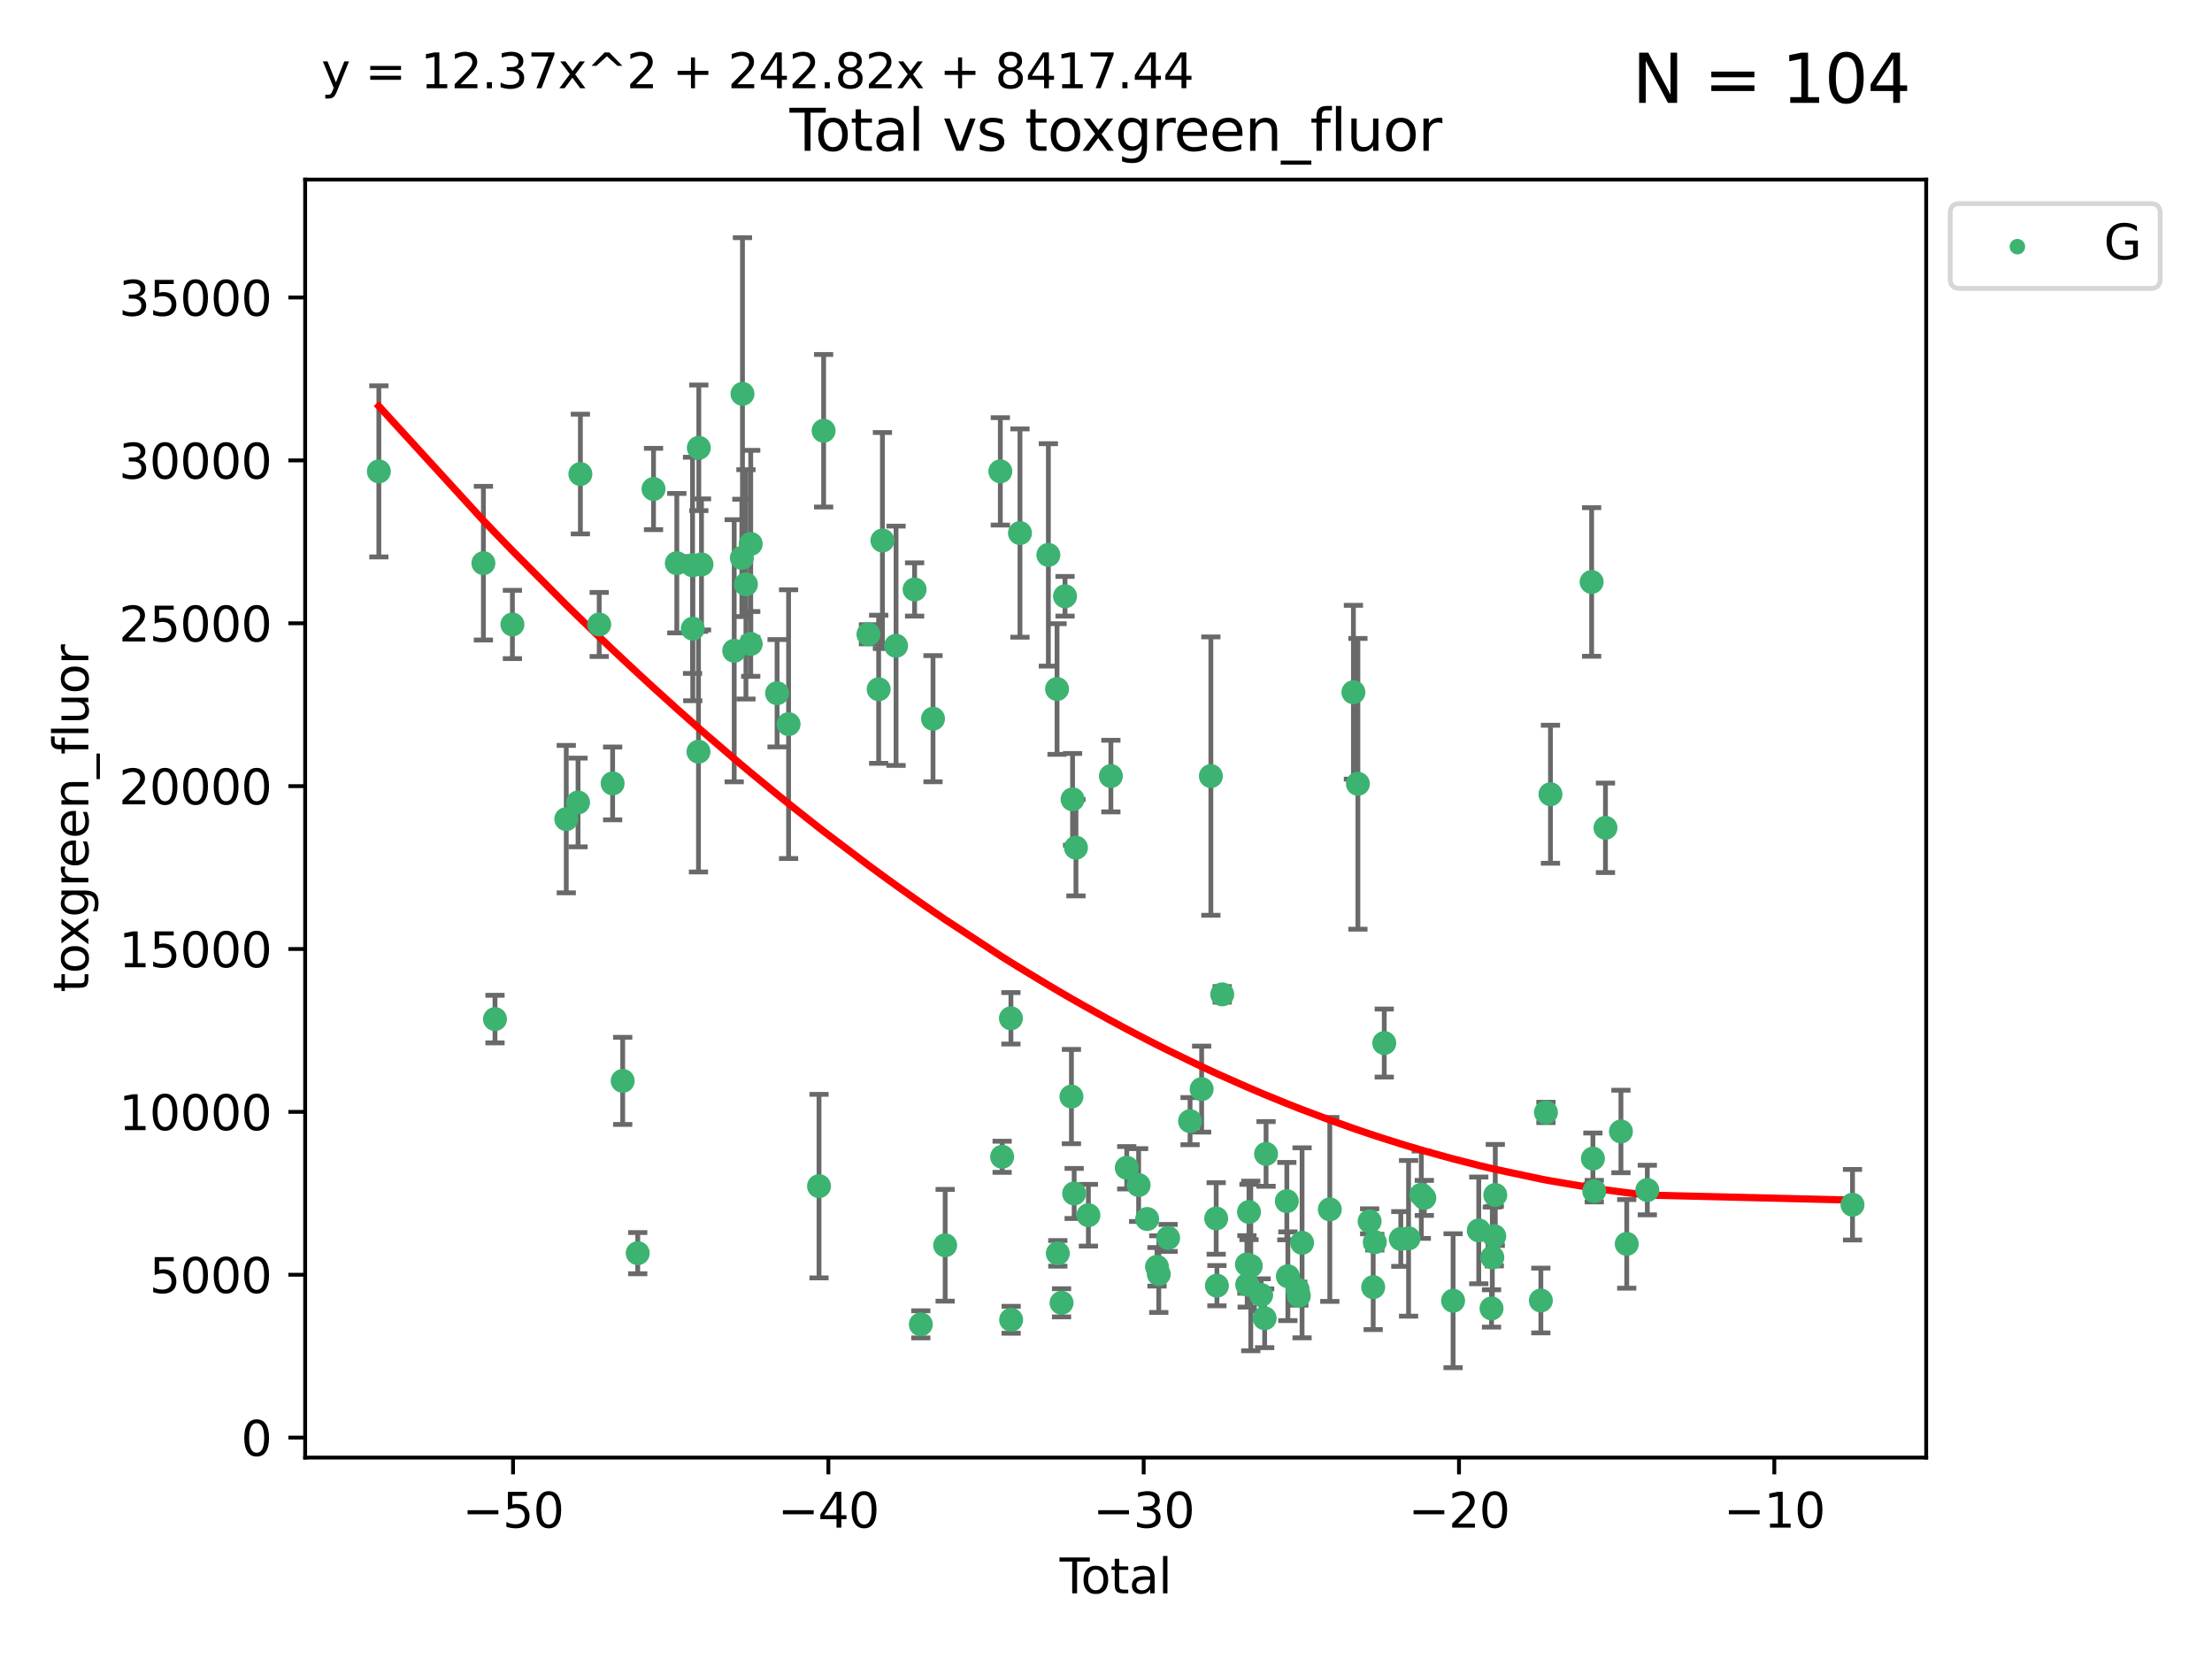 <?xml version="1.0" encoding="utf-8" standalone="no"?>
<!DOCTYPE svg PUBLIC "-//W3C//DTD SVG 1.1//EN"
  "http://www.w3.org/Graphics/SVG/1.1/DTD/svg11.dtd">
<svg xmlns:xlink="http://www.w3.org/1999/xlink" width="460.8pt" height="345.6pt" viewBox="0 0 460.8 345.6" xmlns="http://www.w3.org/2000/svg" version="1.1">
 <defs>
  <style type="text/css">*{stroke-linejoin: round; stroke-linecap: butt}</style>
 </defs>
 <g id="figure_1">
  <g id="patch_1">
   <path d="M 0 345.6 
L 460.8 345.6 
L 460.8 0 
L 0 0 
z
" style="fill: #ffffff"/>
  </g>
  <g id="axes_1">
   <g id="patch_2">
    <path d="M 63.571 303.64 
L 401.26 303.64 
L 401.26 37.411 
L 63.571 37.411 
z
" style="fill: #ffffff"/>
   </g>
   <g id="PathCollection_1">
    <defs>
     <path id="md86a7a7501" d="M 0 1.118 
C 0.297 1.118 0.581 1 0.791 0.791 
C 1 0.581 1.118 0.297 1.118 0 
C 1.118 -0.297 1 -0.581 0.791 -0.791 
C 0.581 -1 0.297 -1.118 0 -1.118 
C -0.297 -1.118 -0.581 -1 -0.791 -0.791 
C -1 -0.581 -1.118 -0.297 -1.118 0 
C -1.118 0.297 -1 0.581 -0.791 0.791 
C -0.581 1 -0.297 1.118 0 1.118 
z
" style="stroke: #3cb371"/>
    </defs>
    <g clip-path="url(#pb0e62baedb)">
     <use xlink:href="#md86a7a7501" x="78.921" y="98.198" style="fill: #3cb371; stroke: #3cb371"/>
     <use xlink:href="#md86a7a7501" x="100.702" y="117.315" style="fill: #3cb371; stroke: #3cb371"/>
     <use xlink:href="#md86a7a7501" x="103.116" y="212.294" style="fill: #3cb371; stroke: #3cb371"/>
     <use xlink:href="#md86a7a7501" x="106.746" y="130.088" style="fill: #3cb371; stroke: #3cb371"/>
     <use xlink:href="#md86a7a7501" x="117.964" y="170.637" style="fill: #3cb371; stroke: #3cb371"/>
     <use xlink:href="#md86a7a7501" x="120.418" y="167.171" style="fill: #3cb371; stroke: #3cb371"/>
     <use xlink:href="#md86a7a7501" x="120.903" y="98.751" style="fill: #3cb371; stroke: #3cb371"/>
     <use xlink:href="#md86a7a7501" x="124.827" y="130.089" style="fill: #3cb371; stroke: #3cb371"/>
     <use xlink:href="#md86a7a7501" x="127.623" y="163.199" style="fill: #3cb371; stroke: #3cb371"/>
     <use xlink:href="#md86a7a7501" x="129.719" y="225.167" style="fill: #3cb371; stroke: #3cb371"/>
     <use xlink:href="#md86a7a7501" x="132.852" y="261.057" style="fill: #3cb371; stroke: #3cb371"/>
     <use xlink:href="#md86a7a7501" x="136.141" y="101.863" style="fill: #3cb371; stroke: #3cb371"/>
     <use xlink:href="#md86a7a7501" x="140.992" y="117.322" style="fill: #3cb371; stroke: #3cb371"/>
     <use xlink:href="#md86a7a7501" x="144.267" y="117.764" style="fill: #3cb371; stroke: #3cb371"/>
     <use xlink:href="#md86a7a7501" x="144.316" y="130.966" style="fill: #3cb371; stroke: #3cb371"/>
     <use xlink:href="#md86a7a7501" x="145.506" y="156.592" style="fill: #3cb371; stroke: #3cb371"/>
     <use xlink:href="#md86a7a7501" x="145.576" y="93.289" style="fill: #3cb371; stroke: #3cb371"/>
     <use xlink:href="#md86a7a7501" x="146.133" y="117.578" style="fill: #3cb371; stroke: #3cb371"/>
     <use xlink:href="#md86a7a7501" x="152.949" y="135.569" style="fill: #3cb371; stroke: #3cb371"/>
     <use xlink:href="#md86a7a7501" x="154.543" y="116.22" style="fill: #3cb371; stroke: #3cb371"/>
     <use xlink:href="#md86a7a7501" x="154.672" y="82.045" style="fill: #3cb371; stroke: #3cb371"/>
     <use xlink:href="#md86a7a7501" x="155.394" y="121.731" style="fill: #3cb371; stroke: #3cb371"/>
     <use xlink:href="#md86a7a7501" x="156.39" y="113.31" style="fill: #3cb371; stroke: #3cb371"/>
     <use xlink:href="#md86a7a7501" x="156.39" y="134.143" style="fill: #3cb371; stroke: #3cb371"/>
     <use xlink:href="#md86a7a7501" x="161.879" y="144.411" style="fill: #3cb371; stroke: #3cb371"/>
     <use xlink:href="#md86a7a7501" x="164.277" y="150.852" style="fill: #3cb371; stroke: #3cb371"/>
     <use xlink:href="#md86a7a7501" x="170.618" y="247.091" style="fill: #3cb371; stroke: #3cb371"/>
     <use xlink:href="#md86a7a7501" x="171.575" y="89.731" style="fill: #3cb371; stroke: #3cb371"/>
     <use xlink:href="#md86a7a7501" x="180.917" y="132.133" style="fill: #3cb371; stroke: #3cb371"/>
     <use xlink:href="#md86a7a7501" x="183.042" y="143.586" style="fill: #3cb371; stroke: #3cb371"/>
     <use xlink:href="#md86a7a7501" x="183.826" y="112.6" style="fill: #3cb371; stroke: #3cb371"/>
     <use xlink:href="#md86a7a7501" x="186.666" y="134.53" style="fill: #3cb371; stroke: #3cb371"/>
     <use xlink:href="#md86a7a7501" x="190.529" y="122.795" style="fill: #3cb371; stroke: #3cb371"/>
     <use xlink:href="#md86a7a7501" x="191.822" y="275.885" style="fill: #3cb371; stroke: #3cb371"/>
     <use xlink:href="#md86a7a7501" x="194.365" y="149.72" style="fill: #3cb371; stroke: #3cb371"/>
     <use xlink:href="#md86a7a7501" x="196.895" y="259.418" style="fill: #3cb371; stroke: #3cb371"/>
     <use xlink:href="#md86a7a7501" x="208.386" y="98.19" style="fill: #3cb371; stroke: #3cb371"/>
     <use xlink:href="#md86a7a7501" x="208.763" y="240.98" style="fill: #3cb371; stroke: #3cb371"/>
     <use xlink:href="#md86a7a7501" x="210.593" y="212.13" style="fill: #3cb371; stroke: #3cb371"/>
     <use xlink:href="#md86a7a7501" x="210.639" y="274.935" style="fill: #3cb371; stroke: #3cb371"/>
     <use xlink:href="#md86a7a7501" x="212.477" y="111.047" style="fill: #3cb371; stroke: #3cb371"/>
     <use xlink:href="#md86a7a7501" x="218.394" y="115.596" style="fill: #3cb371; stroke: #3cb371"/>
     <use xlink:href="#md86a7a7501" x="220.203" y="143.536" style="fill: #3cb371; stroke: #3cb371"/>
     <use xlink:href="#md86a7a7501" x="220.364" y="261.096" style="fill: #3cb371; stroke: #3cb371"/>
     <use xlink:href="#md86a7a7501" x="221.139" y="271.399" style="fill: #3cb371; stroke: #3cb371"/>
     <use xlink:href="#md86a7a7501" x="221.866" y="124.215" style="fill: #3cb371; stroke: #3cb371"/>
     <use xlink:href="#md86a7a7501" x="223.197" y="228.437" style="fill: #3cb371; stroke: #3cb371"/>
     <use xlink:href="#md86a7a7501" x="223.438" y="166.514" style="fill: #3cb371; stroke: #3cb371"/>
     <use xlink:href="#md86a7a7501" x="223.769" y="248.618" style="fill: #3cb371; stroke: #3cb371"/>
     <use xlink:href="#md86a7a7501" x="224.14" y="176.587" style="fill: #3cb371; stroke: #3cb371"/>
     <use xlink:href="#md86a7a7501" x="226.734" y="253.15" style="fill: #3cb371; stroke: #3cb371"/>
     <use xlink:href="#md86a7a7501" x="231.418" y="161.669" style="fill: #3cb371; stroke: #3cb371"/>
     <use xlink:href="#md86a7a7501" x="234.722" y="243.266" style="fill: #3cb371; stroke: #3cb371"/>
     <use xlink:href="#md86a7a7501" x="237.198" y="246.869" style="fill: #3cb371; stroke: #3cb371"/>
     <use xlink:href="#md86a7a7501" x="238.975" y="253.939" style="fill: #3cb371; stroke: #3cb371"/>
     <use xlink:href="#md86a7a7501" x="241.024" y="263.907" style="fill: #3cb371; stroke: #3cb371"/>
     <use xlink:href="#md86a7a7501" x="241.394" y="265.421" style="fill: #3cb371; stroke: #3cb371"/>
     <use xlink:href="#md86a7a7501" x="243.341" y="257.888" style="fill: #3cb371; stroke: #3cb371"/>
     <use xlink:href="#md86a7a7501" x="247.912" y="233.553" style="fill: #3cb371; stroke: #3cb371"/>
     <use xlink:href="#md86a7a7501" x="250.323" y="226.882" style="fill: #3cb371; stroke: #3cb371"/>
     <use xlink:href="#md86a7a7501" x="252.247" y="161.672" style="fill: #3cb371; stroke: #3cb371"/>
     <use xlink:href="#md86a7a7501" x="253.353" y="253.829" style="fill: #3cb371; stroke: #3cb371"/>
     <use xlink:href="#md86a7a7501" x="253.506" y="267.83" style="fill: #3cb371; stroke: #3cb371"/>
     <use xlink:href="#md86a7a7501" x="254.613" y="207.145" style="fill: #3cb371; stroke: #3cb371"/>
     <use xlink:href="#md86a7a7501" x="259.755" y="263.403" style="fill: #3cb371; stroke: #3cb371"/>
     <use xlink:href="#md86a7a7501" x="259.814" y="267.615" style="fill: #3cb371; stroke: #3cb371"/>
     <use xlink:href="#md86a7a7501" x="260.189" y="252.48" style="fill: #3cb371; stroke: #3cb371"/>
     <use xlink:href="#md86a7a7501" x="260.558" y="263.719" style="fill: #3cb371; stroke: #3cb371"/>
     <use xlink:href="#md86a7a7501" x="262.722" y="269.769" style="fill: #3cb371; stroke: #3cb371"/>
     <use xlink:href="#md86a7a7501" x="263.451" y="274.621" style="fill: #3cb371; stroke: #3cb371"/>
     <use xlink:href="#md86a7a7501" x="263.744" y="240.384" style="fill: #3cb371; stroke: #3cb371"/>
     <use xlink:href="#md86a7a7501" x="268.068" y="250.217" style="fill: #3cb371; stroke: #3cb371"/>
     <use xlink:href="#md86a7a7501" x="268.287" y="265.863" style="fill: #3cb371; stroke: #3cb371"/>
     <use xlink:href="#md86a7a7501" x="270.339" y="268.684" style="fill: #3cb371; stroke: #3cb371"/>
     <use xlink:href="#md86a7a7501" x="270.571" y="269.93" style="fill: #3cb371; stroke: #3cb371"/>
     <use xlink:href="#md86a7a7501" x="271.247" y="258.901" style="fill: #3cb371; stroke: #3cb371"/>
     <use xlink:href="#md86a7a7501" x="277.023" y="251.939" style="fill: #3cb371; stroke: #3cb371"/>
     <use xlink:href="#md86a7a7501" x="281.94" y="144.203" style="fill: #3cb371; stroke: #3cb371"/>
     <use xlink:href="#md86a7a7501" x="282.874" y="163.28" style="fill: #3cb371; stroke: #3cb371"/>
     <use xlink:href="#md86a7a7501" x="285.319" y="254.42" style="fill: #3cb371; stroke: #3cb371"/>
     <use xlink:href="#md86a7a7501" x="286.061" y="268.141" style="fill: #3cb371; stroke: #3cb371"/>
     <use xlink:href="#md86a7a7501" x="286.394" y="258.766" style="fill: #3cb371; stroke: #3cb371"/>
     <use xlink:href="#md86a7a7501" x="288.366" y="217.284" style="fill: #3cb371; stroke: #3cb371"/>
     <use xlink:href="#md86a7a7501" x="291.814" y="258.098" style="fill: #3cb371; stroke: #3cb371"/>
     <use xlink:href="#md86a7a7501" x="293.428" y="257.966" style="fill: #3cb371; stroke: #3cb371"/>
     <use xlink:href="#md86a7a7501" x="296.085" y="248.883" style="fill: #3cb371; stroke: #3cb371"/>
     <use xlink:href="#md86a7a7501" x="296.711" y="249.546" style="fill: #3cb371; stroke: #3cb371"/>
     <use xlink:href="#md86a7a7501" x="302.705" y="270.962" style="fill: #3cb371; stroke: #3cb371"/>
     <use xlink:href="#md86a7a7501" x="308.053" y="256.314" style="fill: #3cb371; stroke: #3cb371"/>
     <use xlink:href="#md86a7a7501" x="310.712" y="272.57" style="fill: #3cb371; stroke: #3cb371"/>
     <use xlink:href="#md86a7a7501" x="310.875" y="261.948" style="fill: #3cb371; stroke: #3cb371"/>
     <use xlink:href="#md86a7a7501" x="311.283" y="257.516" style="fill: #3cb371; stroke: #3cb371"/>
     <use xlink:href="#md86a7a7501" x="311.495" y="248.934" style="fill: #3cb371; stroke: #3cb371"/>
     <use xlink:href="#md86a7a7501" x="320.988" y="270.919" style="fill: #3cb371; stroke: #3cb371"/>
     <use xlink:href="#md86a7a7501" x="322.047" y="231.737" style="fill: #3cb371; stroke: #3cb371"/>
     <use xlink:href="#md86a7a7501" x="322.991" y="165.456" style="fill: #3cb371; stroke: #3cb371"/>
     <use xlink:href="#md86a7a7501" x="331.567" y="121.234" style="fill: #3cb371; stroke: #3cb371"/>
     <use xlink:href="#md86a7a7501" x="331.833" y="241.35" style="fill: #3cb371; stroke: #3cb371"/>
     <use xlink:href="#md86a7a7501" x="332.113" y="248.133" style="fill: #3cb371; stroke: #3cb371"/>
     <use xlink:href="#md86a7a7501" x="334.448" y="172.45" style="fill: #3cb371; stroke: #3cb371"/>
     <use xlink:href="#md86a7a7501" x="337.672" y="235.704" style="fill: #3cb371; stroke: #3cb371"/>
     <use xlink:href="#md86a7a7501" x="338.88" y="259.125" style="fill: #3cb371; stroke: #3cb371"/>
     <use xlink:href="#md86a7a7501" x="343.167" y="247.909" style="fill: #3cb371; stroke: #3cb371"/>
     <use xlink:href="#md86a7a7501" x="385.911" y="250.967" style="fill: #3cb371; stroke: #3cb371"/>
    </g>
   </g>
   <g id="matplotlib.axis_1">
    <g id="xtick_1">
     <g id="line2d_1">
      <defs>
       <path id="mc1022b6a8b" d="M 0 0 
L 0 3.5 
" style="stroke: #000000; stroke-width: 0.8"/>
      </defs>
      <g>
       <use xlink:href="#mc1022b6a8b" x="106.876" y="303.64" style="stroke: #000000; stroke-width: 0.8"/>
      </g>
     </g>
     <g id="text_1">
      <!-- −50 -->
      <g transform="translate(96.323 318.238)scale(0.1 -0.1)">
       <defs>
        <path id="DejaVuSans-2212" d="M 678 2272 
L 4684 2272 
L 4684 1741 
L 678 1741 
L 678 2272 
z
" transform="scale(0.016)"/>
        <path id="DejaVuSans-35" d="M 691 4666 
L 3169 4666 
L 3169 4134 
L 1269 4134 
L 1269 2991 
Q 1406 3038 1543 3061 
Q 1681 3084 1819 3084 
Q 2600 3084 3056 2656 
Q 3513 2228 3513 1497 
Q 3513 744 3044 326 
Q 2575 -91 1722 -91 
Q 1428 -91 1123 -41 
Q 819 9 494 109 
L 494 744 
Q 775 591 1075 516 
Q 1375 441 1709 441 
Q 2250 441 2565 725 
Q 2881 1009 2881 1497 
Q 2881 1984 2565 2268 
Q 2250 2553 1709 2553 
Q 1456 2553 1204 2497 
Q 953 2441 691 2322 
L 691 4666 
z
" transform="scale(0.016)"/>
        <path id="DejaVuSans-30" d="M 2034 4250 
Q 1547 4250 1301 3770 
Q 1056 3291 1056 2328 
Q 1056 1369 1301 889 
Q 1547 409 2034 409 
Q 2525 409 2770 889 
Q 3016 1369 3016 2328 
Q 3016 3291 2770 3770 
Q 2525 4250 2034 4250 
z
M 2034 4750 
Q 2819 4750 3233 4129 
Q 3647 3509 3647 2328 
Q 3647 1150 3233 529 
Q 2819 -91 2034 -91 
Q 1250 -91 836 529 
Q 422 1150 422 2328 
Q 422 3509 836 4129 
Q 1250 4750 2034 4750 
z
" transform="scale(0.016)"/>
       </defs>
       <use xlink:href="#DejaVuSans-2212"/>
       <use xlink:href="#DejaVuSans-35" x="83.789"/>
       <use xlink:href="#DejaVuSans-30" x="147.412"/>
      </g>
     </g>
    </g>
    <g id="xtick_2">
     <g id="line2d_2">
      <g>
       <use xlink:href="#mc1022b6a8b" x="172.563" y="303.64" style="stroke: #000000; stroke-width: 0.8"/>
      </g>
     </g>
     <g id="text_2">
      <!-- −40 -->
      <g transform="translate(162.01 318.238)scale(0.1 -0.1)">
       <defs>
        <path id="DejaVuSans-34" d="M 2419 4116 
L 825 1625 
L 2419 1625 
L 2419 4116 
z
M 2253 4666 
L 3047 4666 
L 3047 1625 
L 3713 1625 
L 3713 1100 
L 3047 1100 
L 3047 0 
L 2419 0 
L 2419 1100 
L 313 1100 
L 313 1709 
L 2253 4666 
z
" transform="scale(0.016)"/>
       </defs>
       <use xlink:href="#DejaVuSans-2212"/>
       <use xlink:href="#DejaVuSans-34" x="83.789"/>
       <use xlink:href="#DejaVuSans-30" x="147.412"/>
      </g>
     </g>
    </g>
    <g id="xtick_3">
     <g id="line2d_3">
      <g>
       <use xlink:href="#mc1022b6a8b" x="238.249" y="303.64" style="stroke: #000000; stroke-width: 0.8"/>
      </g>
     </g>
     <g id="text_3">
      <!-- −30 -->
      <g transform="translate(227.697 318.238)scale(0.1 -0.1)">
       <defs>
        <path id="DejaVuSans-33" d="M 2597 2516 
Q 3050 2419 3304 2112 
Q 3559 1806 3559 1356 
Q 3559 666 3084 287 
Q 2609 -91 1734 -91 
Q 1441 -91 1130 -33 
Q 819 25 488 141 
L 488 750 
Q 750 597 1062 519 
Q 1375 441 1716 441 
Q 2309 441 2620 675 
Q 2931 909 2931 1356 
Q 2931 1769 2642 2001 
Q 2353 2234 1838 2234 
L 1294 2234 
L 1294 2753 
L 1863 2753 
Q 2328 2753 2575 2939 
Q 2822 3125 2822 3475 
Q 2822 3834 2567 4026 
Q 2313 4219 1838 4219 
Q 1578 4219 1281 4162 
Q 984 4106 628 3988 
L 628 4550 
Q 988 4650 1302 4700 
Q 1616 4750 1894 4750 
Q 2613 4750 3031 4423 
Q 3450 4097 3450 3541 
Q 3450 3153 3228 2886 
Q 3006 2619 2597 2516 
z
" transform="scale(0.016)"/>
       </defs>
       <use xlink:href="#DejaVuSans-2212"/>
       <use xlink:href="#DejaVuSans-33" x="83.789"/>
       <use xlink:href="#DejaVuSans-30" x="147.412"/>
      </g>
     </g>
    </g>
    <g id="xtick_4">
     <g id="line2d_4">
      <g>
       <use xlink:href="#mc1022b6a8b" x="303.936" y="303.64" style="stroke: #000000; stroke-width: 0.8"/>
      </g>
     </g>
     <g id="text_4">
      <!-- −20 -->
      <g transform="translate(293.384 318.238)scale(0.1 -0.1)">
       <defs>
        <path id="DejaVuSans-32" d="M 1228 531 
L 3431 531 
L 3431 0 
L 469 0 
L 469 531 
Q 828 903 1448 1529 
Q 2069 2156 2228 2338 
Q 2531 2678 2651 2914 
Q 2772 3150 2772 3378 
Q 2772 3750 2511 3984 
Q 2250 4219 1831 4219 
Q 1534 4219 1204 4116 
Q 875 4013 500 3803 
L 500 4441 
Q 881 4594 1212 4672 
Q 1544 4750 1819 4750 
Q 2544 4750 2975 4387 
Q 3406 4025 3406 3419 
Q 3406 3131 3298 2873 
Q 3191 2616 2906 2266 
Q 2828 2175 2409 1742 
Q 1991 1309 1228 531 
z
" transform="scale(0.016)"/>
       </defs>
       <use xlink:href="#DejaVuSans-2212"/>
       <use xlink:href="#DejaVuSans-32" x="83.789"/>
       <use xlink:href="#DejaVuSans-30" x="147.412"/>
      </g>
     </g>
    </g>
    <g id="xtick_5">
     <g id="line2d_5">
      <g>
       <use xlink:href="#mc1022b6a8b" x="369.623" y="303.64" style="stroke: #000000; stroke-width: 0.8"/>
      </g>
     </g>
     <g id="text_5">
      <!-- −10 -->
      <g transform="translate(359.071 318.238)scale(0.1 -0.1)">
       <defs>
        <path id="DejaVuSans-31" d="M 794 531 
L 1825 531 
L 1825 4091 
L 703 3866 
L 703 4441 
L 1819 4666 
L 2450 4666 
L 2450 531 
L 3481 531 
L 3481 0 
L 794 0 
L 794 531 
z
" transform="scale(0.016)"/>
       </defs>
       <use xlink:href="#DejaVuSans-2212"/>
       <use xlink:href="#DejaVuSans-31" x="83.789"/>
       <use xlink:href="#DejaVuSans-30" x="147.412"/>
      </g>
     </g>
    </g>
    <g id="text_6">
     <!-- Total -->
     <g transform="translate(220.739 331.917)scale(0.1 -0.1)">
      <defs>
       <path id="DejaVuSans-54" d="M -19 4666 
L 3928 4666 
L 3928 4134 
L 2272 4134 
L 2272 0 
L 1638 0 
L 1638 4134 
L -19 4134 
L -19 4666 
z
" transform="scale(0.016)"/>
       <path id="DejaVuSans-6f" d="M 1959 3097 
Q 1497 3097 1228 2736 
Q 959 2375 959 1747 
Q 959 1119 1226 758 
Q 1494 397 1959 397 
Q 2419 397 2687 759 
Q 2956 1122 2956 1747 
Q 2956 2369 2687 2733 
Q 2419 3097 1959 3097 
z
M 1959 3584 
Q 2709 3584 3137 3096 
Q 3566 2609 3566 1747 
Q 3566 888 3137 398 
Q 2709 -91 1959 -91 
Q 1206 -91 779 398 
Q 353 888 353 1747 
Q 353 2609 779 3096 
Q 1206 3584 1959 3584 
z
" transform="scale(0.016)"/>
       <path id="DejaVuSans-74" d="M 1172 4494 
L 1172 3500 
L 2356 3500 
L 2356 3053 
L 1172 3053 
L 1172 1153 
Q 1172 725 1289 603 
Q 1406 481 1766 481 
L 2356 481 
L 2356 0 
L 1766 0 
Q 1100 0 847 248 
Q 594 497 594 1153 
L 594 3053 
L 172 3053 
L 172 3500 
L 594 3500 
L 594 4494 
L 1172 4494 
z
" transform="scale(0.016)"/>
       <path id="DejaVuSans-61" d="M 2194 1759 
Q 1497 1759 1228 1600 
Q 959 1441 959 1056 
Q 959 750 1161 570 
Q 1363 391 1709 391 
Q 2188 391 2477 730 
Q 2766 1069 2766 1631 
L 2766 1759 
L 2194 1759 
z
M 3341 1997 
L 3341 0 
L 2766 0 
L 2766 531 
Q 2569 213 2275 61 
Q 1981 -91 1556 -91 
Q 1019 -91 701 211 
Q 384 513 384 1019 
Q 384 1609 779 1909 
Q 1175 2209 1959 2209 
L 2766 2209 
L 2766 2266 
Q 2766 2663 2505 2880 
Q 2244 3097 1772 3097 
Q 1472 3097 1187 3025 
Q 903 2953 641 2809 
L 641 3341 
Q 956 3463 1253 3523 
Q 1550 3584 1831 3584 
Q 2591 3584 2966 3190 
Q 3341 2797 3341 1997 
z
" transform="scale(0.016)"/>
       <path id="DejaVuSans-6c" d="M 603 4863 
L 1178 4863 
L 1178 0 
L 603 0 
L 603 4863 
z
" transform="scale(0.016)"/>
      </defs>
      <use xlink:href="#DejaVuSans-54"/>
      <use xlink:href="#DejaVuSans-6f" x="44.084"/>
      <use xlink:href="#DejaVuSans-74" x="105.266"/>
      <use xlink:href="#DejaVuSans-61" x="144.475"/>
      <use xlink:href="#DejaVuSans-6c" x="205.754"/>
     </g>
    </g>
   </g>
   <g id="matplotlib.axis_2">
    <g id="ytick_1">
     <g id="line2d_6">
      <defs>
       <path id="m3107655deb" d="M 0 0 
L -3.5 0 
" style="stroke: #000000; stroke-width: 0.8"/>
      </defs>
      <g>
       <use xlink:href="#m3107655deb" x="63.571" y="299.482" style="stroke: #000000; stroke-width: 0.8"/>
      </g>
     </g>
     <g id="text_7">
      <!-- 0 -->
      <g transform="translate(50.209 303.281)scale(0.1 -0.1)">
       <use xlink:href="#DejaVuSans-30"/>
      </g>
     </g>
    </g>
    <g id="ytick_2">
     <g id="line2d_7">
      <g>
       <use xlink:href="#m3107655deb" x="63.571" y="265.553" style="stroke: #000000; stroke-width: 0.8"/>
      </g>
     </g>
     <g id="text_8">
      <!-- 5000 -->
      <g transform="translate(31.121 269.352)scale(0.1 -0.1)">
       <use xlink:href="#DejaVuSans-35"/>
       <use xlink:href="#DejaVuSans-30" x="63.623"/>
       <use xlink:href="#DejaVuSans-30" x="127.246"/>
       <use xlink:href="#DejaVuSans-30" x="190.869"/>
      </g>
     </g>
    </g>
    <g id="ytick_3">
     <g id="line2d_8">
      <g>
       <use xlink:href="#m3107655deb" x="63.571" y="231.624" style="stroke: #000000; stroke-width: 0.8"/>
      </g>
     </g>
     <g id="text_9">
      <!-- 10000 -->
      <g transform="translate(24.759 235.423)scale(0.1 -0.1)">
       <use xlink:href="#DejaVuSans-31"/>
       <use xlink:href="#DejaVuSans-30" x="63.623"/>
       <use xlink:href="#DejaVuSans-30" x="127.246"/>
       <use xlink:href="#DejaVuSans-30" x="190.869"/>
       <use xlink:href="#DejaVuSans-30" x="254.492"/>
      </g>
     </g>
    </g>
    <g id="ytick_4">
     <g id="line2d_9">
      <g>
       <use xlink:href="#m3107655deb" x="63.571" y="197.695" style="stroke: #000000; stroke-width: 0.8"/>
      </g>
     </g>
     <g id="text_10">
      <!-- 15000 -->
      <g transform="translate(24.759 201.494)scale(0.1 -0.1)">
       <use xlink:href="#DejaVuSans-31"/>
       <use xlink:href="#DejaVuSans-35" x="63.623"/>
       <use xlink:href="#DejaVuSans-30" x="127.246"/>
       <use xlink:href="#DejaVuSans-30" x="190.869"/>
       <use xlink:href="#DejaVuSans-30" x="254.492"/>
      </g>
     </g>
    </g>
    <g id="ytick_5">
     <g id="line2d_10">
      <g>
       <use xlink:href="#m3107655deb" x="63.571" y="163.766" style="stroke: #000000; stroke-width: 0.8"/>
      </g>
     </g>
     <g id="text_11">
      <!-- 20000 -->
      <g transform="translate(24.759 167.565)scale(0.1 -0.1)">
       <use xlink:href="#DejaVuSans-32"/>
       <use xlink:href="#DejaVuSans-30" x="63.623"/>
       <use xlink:href="#DejaVuSans-30" x="127.246"/>
       <use xlink:href="#DejaVuSans-30" x="190.869"/>
       <use xlink:href="#DejaVuSans-30" x="254.492"/>
      </g>
     </g>
    </g>
    <g id="ytick_6">
     <g id="line2d_11">
      <g>
       <use xlink:href="#m3107655deb" x="63.571" y="129.837" style="stroke: #000000; stroke-width: 0.8"/>
      </g>
     </g>
     <g id="text_12">
      <!-- 25000 -->
      <g transform="translate(24.759 133.636)scale(0.1 -0.1)">
       <use xlink:href="#DejaVuSans-32"/>
       <use xlink:href="#DejaVuSans-35" x="63.623"/>
       <use xlink:href="#DejaVuSans-30" x="127.246"/>
       <use xlink:href="#DejaVuSans-30" x="190.869"/>
       <use xlink:href="#DejaVuSans-30" x="254.492"/>
      </g>
     </g>
    </g>
    <g id="ytick_7">
     <g id="line2d_12">
      <g>
       <use xlink:href="#m3107655deb" x="63.571" y="95.908" style="stroke: #000000; stroke-width: 0.8"/>
      </g>
     </g>
     <g id="text_13">
      <!-- 30000 -->
      <g transform="translate(24.759 99.707)scale(0.1 -0.1)">
       <use xlink:href="#DejaVuSans-33"/>
       <use xlink:href="#DejaVuSans-30" x="63.623"/>
       <use xlink:href="#DejaVuSans-30" x="127.246"/>
       <use xlink:href="#DejaVuSans-30" x="190.869"/>
       <use xlink:href="#DejaVuSans-30" x="254.492"/>
      </g>
     </g>
    </g>
    <g id="ytick_8">
     <g id="line2d_13">
      <g>
       <use xlink:href="#m3107655deb" x="63.571" y="61.979" style="stroke: #000000; stroke-width: 0.8"/>
      </g>
     </g>
     <g id="text_14">
      <!-- 35000 -->
      <g transform="translate(24.759 65.778)scale(0.1 -0.1)">
       <use xlink:href="#DejaVuSans-33"/>
       <use xlink:href="#DejaVuSans-35" x="63.623"/>
       <use xlink:href="#DejaVuSans-30" x="127.246"/>
       <use xlink:href="#DejaVuSans-30" x="190.869"/>
       <use xlink:href="#DejaVuSans-30" x="254.492"/>
      </g>
     </g>
    </g>
    <g id="text_15">
     <!-- toxgreen_fluor -->
     <g transform="translate(18.401 206.72)rotate(-90)scale(0.1 -0.1)">
      <defs>
       <path id="DejaVuSans-78" d="M 3513 3500 
L 2247 1797 
L 3578 0 
L 2900 0 
L 1881 1375 
L 863 0 
L 184 0 
L 1544 1831 
L 300 3500 
L 978 3500 
L 1906 2253 
L 2834 3500 
L 3513 3500 
z
" transform="scale(0.016)"/>
       <path id="DejaVuSans-67" d="M 2906 1791 
Q 2906 2416 2648 2759 
Q 2391 3103 1925 3103 
Q 1463 3103 1205 2759 
Q 947 2416 947 1791 
Q 947 1169 1205 825 
Q 1463 481 1925 481 
Q 2391 481 2648 825 
Q 2906 1169 2906 1791 
z
M 3481 434 
Q 3481 -459 3084 -895 
Q 2688 -1331 1869 -1331 
Q 1566 -1331 1297 -1286 
Q 1028 -1241 775 -1147 
L 775 -588 
Q 1028 -725 1275 -790 
Q 1522 -856 1778 -856 
Q 2344 -856 2625 -561 
Q 2906 -266 2906 331 
L 2906 616 
Q 2728 306 2450 153 
Q 2172 0 1784 0 
Q 1141 0 747 490 
Q 353 981 353 1791 
Q 353 2603 747 3093 
Q 1141 3584 1784 3584 
Q 2172 3584 2450 3431 
Q 2728 3278 2906 2969 
L 2906 3500 
L 3481 3500 
L 3481 434 
z
" transform="scale(0.016)"/>
       <path id="DejaVuSans-72" d="M 2631 2963 
Q 2534 3019 2420 3045 
Q 2306 3072 2169 3072 
Q 1681 3072 1420 2755 
Q 1159 2438 1159 1844 
L 1159 0 
L 581 0 
L 581 3500 
L 1159 3500 
L 1159 2956 
Q 1341 3275 1631 3429 
Q 1922 3584 2338 3584 
Q 2397 3584 2469 3576 
Q 2541 3569 2628 3553 
L 2631 2963 
z
" transform="scale(0.016)"/>
       <path id="DejaVuSans-65" d="M 3597 1894 
L 3597 1613 
L 953 1613 
Q 991 1019 1311 708 
Q 1631 397 2203 397 
Q 2534 397 2845 478 
Q 3156 559 3463 722 
L 3463 178 
Q 3153 47 2828 -22 
Q 2503 -91 2169 -91 
Q 1331 -91 842 396 
Q 353 884 353 1716 
Q 353 2575 817 3079 
Q 1281 3584 2069 3584 
Q 2775 3584 3186 3129 
Q 3597 2675 3597 1894 
z
M 3022 2063 
Q 3016 2534 2758 2815 
Q 2500 3097 2075 3097 
Q 1594 3097 1305 2825 
Q 1016 2553 972 2059 
L 3022 2063 
z
" transform="scale(0.016)"/>
       <path id="DejaVuSans-6e" d="M 3513 2113 
L 3513 0 
L 2938 0 
L 2938 2094 
Q 2938 2591 2744 2837 
Q 2550 3084 2163 3084 
Q 1697 3084 1428 2787 
Q 1159 2491 1159 1978 
L 1159 0 
L 581 0 
L 581 3500 
L 1159 3500 
L 1159 2956 
Q 1366 3272 1645 3428 
Q 1925 3584 2291 3584 
Q 2894 3584 3203 3211 
Q 3513 2838 3513 2113 
z
" transform="scale(0.016)"/>
       <path id="DejaVuSans-5f" d="M 3263 -1063 
L 3263 -1509 
L -63 -1509 
L -63 -1063 
L 3263 -1063 
z
" transform="scale(0.016)"/>
       <path id="DejaVuSans-66" d="M 2375 4863 
L 2375 4384 
L 1825 4384 
Q 1516 4384 1395 4259 
Q 1275 4134 1275 3809 
L 1275 3500 
L 2222 3500 
L 2222 3053 
L 1275 3053 
L 1275 0 
L 697 0 
L 697 3053 
L 147 3053 
L 147 3500 
L 697 3500 
L 697 3744 
Q 697 4328 969 4595 
Q 1241 4863 1831 4863 
L 2375 4863 
z
" transform="scale(0.016)"/>
       <path id="DejaVuSans-75" d="M 544 1381 
L 544 3500 
L 1119 3500 
L 1119 1403 
Q 1119 906 1312 657 
Q 1506 409 1894 409 
Q 2359 409 2629 706 
Q 2900 1003 2900 1516 
L 2900 3500 
L 3475 3500 
L 3475 0 
L 2900 0 
L 2900 538 
Q 2691 219 2414 64 
Q 2138 -91 1772 -91 
Q 1169 -91 856 284 
Q 544 659 544 1381 
z
M 1991 3584 
L 1991 3584 
z
" transform="scale(0.016)"/>
      </defs>
      <use xlink:href="#DejaVuSans-74"/>
      <use xlink:href="#DejaVuSans-6f" x="39.209"/>
      <use xlink:href="#DejaVuSans-78" x="97.266"/>
      <use xlink:href="#DejaVuSans-67" x="156.445"/>
      <use xlink:href="#DejaVuSans-72" x="219.922"/>
      <use xlink:href="#DejaVuSans-65" x="258.785"/>
      <use xlink:href="#DejaVuSans-65" x="320.309"/>
      <use xlink:href="#DejaVuSans-6e" x="381.832"/>
      <use xlink:href="#DejaVuSans-5f" x="445.211"/>
      <use xlink:href="#DejaVuSans-66" x="495.211"/>
      <use xlink:href="#DejaVuSans-6c" x="530.416"/>
      <use xlink:href="#DejaVuSans-75" x="558.199"/>
      <use xlink:href="#DejaVuSans-6f" x="621.578"/>
      <use xlink:href="#DejaVuSans-72" x="682.76"/>
     </g>
    </g>
   </g>
   <g id="LineCollection_1">
    <path d="M 78.921 116.025 
L 78.921 80.37 
" clip-path="url(#pb0e62baedb)" style="fill: none; stroke: #696969"/>
    <path d="M 100.702 133.324 
L 100.702 101.305 
" clip-path="url(#pb0e62baedb)" style="fill: none; stroke: #696969"/>
    <path d="M 103.116 217.253 
L 103.116 207.335 
" clip-path="url(#pb0e62baedb)" style="fill: none; stroke: #696969"/>
    <path d="M 106.746 137.201 
L 106.746 122.974 
" clip-path="url(#pb0e62baedb)" style="fill: none; stroke: #696969"/>
    <path d="M 117.964 185.99 
L 117.964 155.284 
" clip-path="url(#pb0e62baedb)" style="fill: none; stroke: #696969"/>
    <path d="M 120.418 176.41 
L 120.418 157.932 
" clip-path="url(#pb0e62baedb)" style="fill: none; stroke: #696969"/>
    <path d="M 120.903 111.225 
L 120.903 86.276 
" clip-path="url(#pb0e62baedb)" style="fill: none; stroke: #696969"/>
    <path d="M 124.827 136.76 
L 124.827 123.418 
" clip-path="url(#pb0e62baedb)" style="fill: none; stroke: #696969"/>
    <path d="M 127.623 170.782 
L 127.623 155.616 
" clip-path="url(#pb0e62baedb)" style="fill: none; stroke: #696969"/>
    <path d="M 129.719 234.242 
L 129.719 216.092 
" clip-path="url(#pb0e62baedb)" style="fill: none; stroke: #696969"/>
    <path d="M 132.852 265.349 
L 132.852 256.765 
" clip-path="url(#pb0e62baedb)" style="fill: none; stroke: #696969"/>
    <path d="M 136.141 110.332 
L 136.141 93.393 
" clip-path="url(#pb0e62baedb)" style="fill: none; stroke: #696969"/>
    <path d="M 140.992 131.848 
L 140.992 102.796 
" clip-path="url(#pb0e62baedb)" style="fill: none; stroke: #696969"/>
    <path d="M 144.267 140.282 
L 144.267 95.247 
" clip-path="url(#pb0e62baedb)" style="fill: none; stroke: #696969"/>
    <path d="M 144.316 145.973 
L 144.316 115.959 
" clip-path="url(#pb0e62baedb)" style="fill: none; stroke: #696969"/>
    <path d="M 145.506 181.651 
L 145.506 131.532 
" clip-path="url(#pb0e62baedb)" style="fill: none; stroke: #696969"/>
    <path d="M 145.576 106.372 
L 145.576 80.205 
" clip-path="url(#pb0e62baedb)" style="fill: none; stroke: #696969"/>
    <path d="M 146.133 131.227 
L 146.133 103.93 
" clip-path="url(#pb0e62baedb)" style="fill: none; stroke: #696969"/>
    <path d="M 152.949 162.874 
L 152.949 108.264 
" clip-path="url(#pb0e62baedb)" style="fill: none; stroke: #696969"/>
    <path d="M 154.543 128.441 
L 154.543 104 
" clip-path="url(#pb0e62baedb)" style="fill: none; stroke: #696969"/>
    <path d="M 154.672 114.577 
L 154.672 49.513 
" clip-path="url(#pb0e62baedb)" style="fill: none; stroke: #696969"/>
    <path d="M 155.394 145.615 
L 155.394 97.846 
" clip-path="url(#pb0e62baedb)" style="fill: none; stroke: #696969"/>
    <path d="M 156.39 132.806 
L 156.39 93.814 
" clip-path="url(#pb0e62baedb)" style="fill: none; stroke: #696969"/>
    <path d="M 156.39 140.894 
L 156.39 127.393 
" clip-path="url(#pb0e62baedb)" style="fill: none; stroke: #696969"/>
    <path d="M 161.879 155.593 
L 161.879 133.229 
" clip-path="url(#pb0e62baedb)" style="fill: none; stroke: #696969"/>
    <path d="M 164.277 178.846 
L 164.277 122.859 
" clip-path="url(#pb0e62baedb)" style="fill: none; stroke: #696969"/>
    <path d="M 170.618 266.209 
L 170.618 227.974 
" clip-path="url(#pb0e62baedb)" style="fill: none; stroke: #696969"/>
    <path d="M 171.575 105.62 
L 171.575 73.842 
" clip-path="url(#pb0e62baedb)" style="fill: none; stroke: #696969"/>
    <path d="M 180.917 134.132 
L 180.917 130.134 
" clip-path="url(#pb0e62baedb)" style="fill: none; stroke: #696969"/>
    <path d="M 183.042 159.013 
L 183.042 128.159 
" clip-path="url(#pb0e62baedb)" style="fill: none; stroke: #696969"/>
    <path d="M 183.826 135.102 
L 183.826 90.098 
" clip-path="url(#pb0e62baedb)" style="fill: none; stroke: #696969"/>
    <path d="M 186.666 159.458 
L 186.666 109.602 
" clip-path="url(#pb0e62baedb)" style="fill: none; stroke: #696969"/>
    <path d="M 190.529 128.342 
L 190.529 117.248 
" clip-path="url(#pb0e62baedb)" style="fill: none; stroke: #696969"/>
    <path d="M 191.822 278.712 
L 191.822 273.057 
" clip-path="url(#pb0e62baedb)" style="fill: none; stroke: #696969"/>
    <path d="M 194.365 162.861 
L 194.365 136.579 
" clip-path="url(#pb0e62baedb)" style="fill: none; stroke: #696969"/>
    <path d="M 196.895 271.058 
L 196.895 247.777 
" clip-path="url(#pb0e62baedb)" style="fill: none; stroke: #696969"/>
    <path d="M 208.386 109.38 
L 208.386 87.001 
" clip-path="url(#pb0e62baedb)" style="fill: none; stroke: #696969"/>
    <path d="M 208.763 244.224 
L 208.763 237.736 
" clip-path="url(#pb0e62baedb)" style="fill: none; stroke: #696969"/>
    <path d="M 210.593 217.489 
L 210.593 206.771 
" clip-path="url(#pb0e62baedb)" style="fill: none; stroke: #696969"/>
    <path d="M 210.639 277.739 
L 210.639 272.132 
" clip-path="url(#pb0e62baedb)" style="fill: none; stroke: #696969"/>
    <path d="M 212.477 132.742 
L 212.477 89.352 
" clip-path="url(#pb0e62baedb)" style="fill: none; stroke: #696969"/>
    <path d="M 218.394 138.761 
L 218.394 92.432 
" clip-path="url(#pb0e62baedb)" style="fill: none; stroke: #696969"/>
    <path d="M 220.203 157.147 
L 220.203 129.925 
" clip-path="url(#pb0e62baedb)" style="fill: none; stroke: #696969"/>
    <path d="M 220.364 263.767 
L 220.364 258.425 
" clip-path="url(#pb0e62baedb)" style="fill: none; stroke: #696969"/>
    <path d="M 221.139 274.338 
L 221.139 268.46 
" clip-path="url(#pb0e62baedb)" style="fill: none; stroke: #696969"/>
    <path d="M 221.866 128.344 
L 221.866 120.086 
" clip-path="url(#pb0e62baedb)" style="fill: none; stroke: #696969"/>
    <path d="M 223.197 238.261 
L 223.197 218.614 
" clip-path="url(#pb0e62baedb)" style="fill: none; stroke: #696969"/>
    <path d="M 223.438 176.066 
L 223.438 156.961 
" clip-path="url(#pb0e62baedb)" style="fill: none; stroke: #696969"/>
    <path d="M 223.769 253.833 
L 223.769 243.404 
" clip-path="url(#pb0e62baedb)" style="fill: none; stroke: #696969"/>
    <path d="M 224.14 186.63 
L 224.14 166.544 
" clip-path="url(#pb0e62baedb)" style="fill: none; stroke: #696969"/>
    <path d="M 226.734 259.577 
L 226.734 246.723 
" clip-path="url(#pb0e62baedb)" style="fill: none; stroke: #696969"/>
    <path d="M 231.418 169.132 
L 231.418 154.206 
" clip-path="url(#pb0e62baedb)" style="fill: none; stroke: #696969"/>
    <path d="M 234.722 247.68 
L 234.722 238.851 
" clip-path="url(#pb0e62baedb)" style="fill: none; stroke: #696969"/>
    <path d="M 237.198 254.454 
L 237.198 239.284 
" clip-path="url(#pb0e62baedb)" style="fill: none; stroke: #696969"/>
    <path d="M 238.975 254.783 
L 238.975 253.095 
" clip-path="url(#pb0e62baedb)" style="fill: none; stroke: #696969"/>
    <path d="M 241.024 267.925 
L 241.024 259.888 
" clip-path="url(#pb0e62baedb)" style="fill: none; stroke: #696969"/>
    <path d="M 241.394 273.405 
L 241.394 257.438 
" clip-path="url(#pb0e62baedb)" style="fill: none; stroke: #696969"/>
    <path d="M 243.341 260.7 
L 243.341 255.075 
" clip-path="url(#pb0e62baedb)" style="fill: none; stroke: #696969"/>
    <path d="M 247.912 238.463 
L 247.912 228.642 
" clip-path="url(#pb0e62baedb)" style="fill: none; stroke: #696969"/>
    <path d="M 250.323 235.835 
L 250.323 217.929 
" clip-path="url(#pb0e62baedb)" style="fill: none; stroke: #696969"/>
    <path d="M 252.247 190.667 
L 252.247 132.678 
" clip-path="url(#pb0e62baedb)" style="fill: none; stroke: #696969"/>
    <path d="M 253.353 261.281 
L 253.353 246.377 
" clip-path="url(#pb0e62baedb)" style="fill: none; stroke: #696969"/>
    <path d="M 253.506 272.026 
L 253.506 263.635 
" clip-path="url(#pb0e62baedb)" style="fill: none; stroke: #696969"/>
    <path d="M 254.613 208.773 
L 254.613 205.517 
" clip-path="url(#pb0e62baedb)" style="fill: none; stroke: #696969"/>
    <path d="M 259.755 269.403 
L 259.755 257.403 
" clip-path="url(#pb0e62baedb)" style="fill: none; stroke: #696969"/>
    <path d="M 259.814 272.291 
L 259.814 262.938 
" clip-path="url(#pb0e62baedb)" style="fill: none; stroke: #696969"/>
    <path d="M 260.189 258.241 
L 260.189 246.718 
" clip-path="url(#pb0e62baedb)" style="fill: none; stroke: #696969"/>
    <path d="M 260.558 281.392 
L 260.558 246.046 
" clip-path="url(#pb0e62baedb)" style="fill: none; stroke: #696969"/>
    <path d="M 262.722 273.143 
L 262.722 266.394 
" clip-path="url(#pb0e62baedb)" style="fill: none; stroke: #696969"/>
    <path d="M 263.451 280.744 
L 263.451 268.497 
" clip-path="url(#pb0e62baedb)" style="fill: none; stroke: #696969"/>
    <path d="M 263.744 247.125 
L 263.744 233.643 
" clip-path="url(#pb0e62baedb)" style="fill: none; stroke: #696969"/>
    <path d="M 268.068 258.276 
L 268.068 242.158 
" clip-path="url(#pb0e62baedb)" style="fill: none; stroke: #696969"/>
    <path d="M 268.287 275.104 
L 268.287 256.622 
" clip-path="url(#pb0e62baedb)" style="fill: none; stroke: #696969"/>
    <path d="M 270.339 270.28 
L 270.339 267.088 
" clip-path="url(#pb0e62baedb)" style="fill: none; stroke: #696969"/>
    <path d="M 270.571 271.888 
L 270.571 267.972 
" clip-path="url(#pb0e62baedb)" style="fill: none; stroke: #696969"/>
    <path d="M 271.247 278.692 
L 271.247 239.11 
" clip-path="url(#pb0e62baedb)" style="fill: none; stroke: #696969"/>
    <path d="M 277.023 271.103 
L 277.023 232.775 
" clip-path="url(#pb0e62baedb)" style="fill: none; stroke: #696969"/>
    <path d="M 281.94 162.305 
L 281.94 126.101 
" clip-path="url(#pb0e62baedb)" style="fill: none; stroke: #696969"/>
    <path d="M 282.874 193.563 
L 282.874 132.997 
" clip-path="url(#pb0e62baedb)" style="fill: none; stroke: #696969"/>
    <path d="M 285.319 257.027 
L 285.319 251.812 
" clip-path="url(#pb0e62baedb)" style="fill: none; stroke: #696969"/>
    <path d="M 286.061 276.973 
L 286.061 259.31 
" clip-path="url(#pb0e62baedb)" style="fill: none; stroke: #696969"/>
    <path d="M 286.394 260.397 
L 286.394 257.135 
" clip-path="url(#pb0e62baedb)" style="fill: none; stroke: #696969"/>
    <path d="M 288.366 224.371 
L 288.366 210.197 
" clip-path="url(#pb0e62baedb)" style="fill: none; stroke: #696969"/>
    <path d="M 291.814 263.802 
L 291.814 252.394 
" clip-path="url(#pb0e62baedb)" style="fill: none; stroke: #696969"/>
    <path d="M 293.428 274.181 
L 293.428 241.751 
" clip-path="url(#pb0e62baedb)" style="fill: none; stroke: #696969"/>
    <path d="M 296.085 257.98 
L 296.085 239.786 
" clip-path="url(#pb0e62baedb)" style="fill: none; stroke: #696969"/>
    <path d="M 296.711 253.197 
L 296.711 245.896 
" clip-path="url(#pb0e62baedb)" style="fill: none; stroke: #696969"/>
    <path d="M 302.705 284.914 
L 302.705 257.011 
" clip-path="url(#pb0e62baedb)" style="fill: none; stroke: #696969"/>
    <path d="M 308.053 267.434 
L 308.053 245.195 
" clip-path="url(#pb0e62baedb)" style="fill: none; stroke: #696969"/>
    <path d="M 310.712 276.46 
L 310.712 268.681 
" clip-path="url(#pb0e62baedb)" style="fill: none; stroke: #696969"/>
    <path d="M 310.875 272.442 
L 310.875 251.454 
" clip-path="url(#pb0e62baedb)" style="fill: none; stroke: #696969"/>
    <path d="M 311.283 263.711 
L 311.283 251.322 
" clip-path="url(#pb0e62baedb)" style="fill: none; stroke: #696969"/>
    <path d="M 311.495 259.457 
L 311.495 238.412 
" clip-path="url(#pb0e62baedb)" style="fill: none; stroke: #696969"/>
    <path d="M 320.988 277.668 
L 320.988 264.17 
" clip-path="url(#pb0e62baedb)" style="fill: none; stroke: #696969"/>
    <path d="M 322.047 233.856 
L 322.047 229.619 
" clip-path="url(#pb0e62baedb)" style="fill: none; stroke: #696969"/>
    <path d="M 322.991 179.829 
L 322.991 151.082 
" clip-path="url(#pb0e62baedb)" style="fill: none; stroke: #696969"/>
    <path d="M 331.567 136.71 
L 331.567 105.757 
" clip-path="url(#pb0e62baedb)" style="fill: none; stroke: #696969"/>
    <path d="M 331.833 246.67 
L 331.833 236.03 
" clip-path="url(#pb0e62baedb)" style="fill: none; stroke: #696969"/>
    <path d="M 332.113 250.381 
L 332.113 245.885 
" clip-path="url(#pb0e62baedb)" style="fill: none; stroke: #696969"/>
    <path d="M 334.448 181.771 
L 334.448 163.129 
" clip-path="url(#pb0e62baedb)" style="fill: none; stroke: #696969"/>
    <path d="M 337.672 244.297 
L 337.672 227.111 
" clip-path="url(#pb0e62baedb)" style="fill: none; stroke: #696969"/>
    <path d="M 338.88 268.352 
L 338.88 249.898 
" clip-path="url(#pb0e62baedb)" style="fill: none; stroke: #696969"/>
    <path d="M 343.167 253.071 
L 343.167 242.746 
" clip-path="url(#pb0e62baedb)" style="fill: none; stroke: #696969"/>
    <path d="M 385.911 258.315 
L 385.911 243.618 
" clip-path="url(#pb0e62baedb)" style="fill: none; stroke: #696969"/>
   </g>
   <g id="line2d_14">
    <defs>
     <path id="m05bd8271a0" d="M 2 0 
L -2 -0 
" style="stroke: #696969"/>
    </defs>
    <g clip-path="url(#pb0e62baedb)">
     <use xlink:href="#m05bd8271a0" x="78.921" y="116.025" style="fill: #696969; stroke: #696969"/>
     <use xlink:href="#m05bd8271a0" x="100.702" y="133.324" style="fill: #696969; stroke: #696969"/>
     <use xlink:href="#m05bd8271a0" x="103.116" y="217.253" style="fill: #696969; stroke: #696969"/>
     <use xlink:href="#m05bd8271a0" x="106.746" y="137.201" style="fill: #696969; stroke: #696969"/>
     <use xlink:href="#m05bd8271a0" x="117.964" y="185.99" style="fill: #696969; stroke: #696969"/>
     <use xlink:href="#m05bd8271a0" x="120.418" y="176.41" style="fill: #696969; stroke: #696969"/>
     <use xlink:href="#m05bd8271a0" x="120.903" y="111.225" style="fill: #696969; stroke: #696969"/>
     <use xlink:href="#m05bd8271a0" x="124.827" y="136.76" style="fill: #696969; stroke: #696969"/>
     <use xlink:href="#m05bd8271a0" x="127.623" y="170.782" style="fill: #696969; stroke: #696969"/>
     <use xlink:href="#m05bd8271a0" x="129.719" y="234.242" style="fill: #696969; stroke: #696969"/>
     <use xlink:href="#m05bd8271a0" x="132.852" y="265.349" style="fill: #696969; stroke: #696969"/>
     <use xlink:href="#m05bd8271a0" x="136.141" y="110.332" style="fill: #696969; stroke: #696969"/>
     <use xlink:href="#m05bd8271a0" x="140.992" y="131.848" style="fill: #696969; stroke: #696969"/>
     <use xlink:href="#m05bd8271a0" x="144.267" y="140.282" style="fill: #696969; stroke: #696969"/>
     <use xlink:href="#m05bd8271a0" x="144.316" y="145.973" style="fill: #696969; stroke: #696969"/>
     <use xlink:href="#m05bd8271a0" x="145.506" y="181.651" style="fill: #696969; stroke: #696969"/>
     <use xlink:href="#m05bd8271a0" x="145.576" y="106.372" style="fill: #696969; stroke: #696969"/>
     <use xlink:href="#m05bd8271a0" x="146.133" y="131.227" style="fill: #696969; stroke: #696969"/>
     <use xlink:href="#m05bd8271a0" x="152.949" y="162.874" style="fill: #696969; stroke: #696969"/>
     <use xlink:href="#m05bd8271a0" x="154.543" y="128.441" style="fill: #696969; stroke: #696969"/>
     <use xlink:href="#m05bd8271a0" x="154.672" y="114.577" style="fill: #696969; stroke: #696969"/>
     <use xlink:href="#m05bd8271a0" x="155.394" y="145.615" style="fill: #696969; stroke: #696969"/>
     <use xlink:href="#m05bd8271a0" x="156.39" y="132.806" style="fill: #696969; stroke: #696969"/>
     <use xlink:href="#m05bd8271a0" x="156.39" y="140.894" style="fill: #696969; stroke: #696969"/>
     <use xlink:href="#m05bd8271a0" x="161.879" y="155.593" style="fill: #696969; stroke: #696969"/>
     <use xlink:href="#m05bd8271a0" x="164.277" y="178.846" style="fill: #696969; stroke: #696969"/>
     <use xlink:href="#m05bd8271a0" x="170.618" y="266.209" style="fill: #696969; stroke: #696969"/>
     <use xlink:href="#m05bd8271a0" x="171.575" y="105.62" style="fill: #696969; stroke: #696969"/>
     <use xlink:href="#m05bd8271a0" x="180.917" y="134.132" style="fill: #696969; stroke: #696969"/>
     <use xlink:href="#m05bd8271a0" x="183.042" y="159.013" style="fill: #696969; stroke: #696969"/>
     <use xlink:href="#m05bd8271a0" x="183.826" y="135.102" style="fill: #696969; stroke: #696969"/>
     <use xlink:href="#m05bd8271a0" x="186.666" y="159.458" style="fill: #696969; stroke: #696969"/>
     <use xlink:href="#m05bd8271a0" x="190.529" y="128.342" style="fill: #696969; stroke: #696969"/>
     <use xlink:href="#m05bd8271a0" x="191.822" y="278.712" style="fill: #696969; stroke: #696969"/>
     <use xlink:href="#m05bd8271a0" x="194.365" y="162.861" style="fill: #696969; stroke: #696969"/>
     <use xlink:href="#m05bd8271a0" x="196.895" y="271.058" style="fill: #696969; stroke: #696969"/>
     <use xlink:href="#m05bd8271a0" x="208.386" y="109.38" style="fill: #696969; stroke: #696969"/>
     <use xlink:href="#m05bd8271a0" x="208.763" y="244.224" style="fill: #696969; stroke: #696969"/>
     <use xlink:href="#m05bd8271a0" x="210.593" y="217.489" style="fill: #696969; stroke: #696969"/>
     <use xlink:href="#m05bd8271a0" x="210.639" y="277.739" style="fill: #696969; stroke: #696969"/>
     <use xlink:href="#m05bd8271a0" x="212.477" y="132.742" style="fill: #696969; stroke: #696969"/>
     <use xlink:href="#m05bd8271a0" x="218.394" y="138.761" style="fill: #696969; stroke: #696969"/>
     <use xlink:href="#m05bd8271a0" x="220.203" y="157.147" style="fill: #696969; stroke: #696969"/>
     <use xlink:href="#m05bd8271a0" x="220.364" y="263.767" style="fill: #696969; stroke: #696969"/>
     <use xlink:href="#m05bd8271a0" x="221.139" y="274.338" style="fill: #696969; stroke: #696969"/>
     <use xlink:href="#m05bd8271a0" x="221.866" y="128.344" style="fill: #696969; stroke: #696969"/>
     <use xlink:href="#m05bd8271a0" x="223.197" y="238.261" style="fill: #696969; stroke: #696969"/>
     <use xlink:href="#m05bd8271a0" x="223.438" y="176.066" style="fill: #696969; stroke: #696969"/>
     <use xlink:href="#m05bd8271a0" x="223.769" y="253.833" style="fill: #696969; stroke: #696969"/>
     <use xlink:href="#m05bd8271a0" x="224.14" y="186.63" style="fill: #696969; stroke: #696969"/>
     <use xlink:href="#m05bd8271a0" x="226.734" y="259.577" style="fill: #696969; stroke: #696969"/>
     <use xlink:href="#m05bd8271a0" x="231.418" y="169.132" style="fill: #696969; stroke: #696969"/>
     <use xlink:href="#m05bd8271a0" x="234.722" y="247.68" style="fill: #696969; stroke: #696969"/>
     <use xlink:href="#m05bd8271a0" x="237.198" y="254.454" style="fill: #696969; stroke: #696969"/>
     <use xlink:href="#m05bd8271a0" x="238.975" y="254.783" style="fill: #696969; stroke: #696969"/>
     <use xlink:href="#m05bd8271a0" x="241.024" y="267.925" style="fill: #696969; stroke: #696969"/>
     <use xlink:href="#m05bd8271a0" x="241.394" y="273.405" style="fill: #696969; stroke: #696969"/>
     <use xlink:href="#m05bd8271a0" x="243.341" y="260.7" style="fill: #696969; stroke: #696969"/>
     <use xlink:href="#m05bd8271a0" x="247.912" y="238.463" style="fill: #696969; stroke: #696969"/>
     <use xlink:href="#m05bd8271a0" x="250.323" y="235.835" style="fill: #696969; stroke: #696969"/>
     <use xlink:href="#m05bd8271a0" x="252.247" y="190.667" style="fill: #696969; stroke: #696969"/>
     <use xlink:href="#m05bd8271a0" x="253.353" y="261.281" style="fill: #696969; stroke: #696969"/>
     <use xlink:href="#m05bd8271a0" x="253.506" y="272.026" style="fill: #696969; stroke: #696969"/>
     <use xlink:href="#m05bd8271a0" x="254.613" y="208.773" style="fill: #696969; stroke: #696969"/>
     <use xlink:href="#m05bd8271a0" x="259.755" y="269.403" style="fill: #696969; stroke: #696969"/>
     <use xlink:href="#m05bd8271a0" x="259.814" y="272.291" style="fill: #696969; stroke: #696969"/>
     <use xlink:href="#m05bd8271a0" x="260.189" y="258.241" style="fill: #696969; stroke: #696969"/>
     <use xlink:href="#m05bd8271a0" x="260.558" y="281.392" style="fill: #696969; stroke: #696969"/>
     <use xlink:href="#m05bd8271a0" x="262.722" y="273.143" style="fill: #696969; stroke: #696969"/>
     <use xlink:href="#m05bd8271a0" x="263.451" y="280.744" style="fill: #696969; stroke: #696969"/>
     <use xlink:href="#m05bd8271a0" x="263.744" y="247.125" style="fill: #696969; stroke: #696969"/>
     <use xlink:href="#m05bd8271a0" x="268.068" y="258.276" style="fill: #696969; stroke: #696969"/>
     <use xlink:href="#m05bd8271a0" x="268.287" y="275.104" style="fill: #696969; stroke: #696969"/>
     <use xlink:href="#m05bd8271a0" x="270.339" y="270.28" style="fill: #696969; stroke: #696969"/>
     <use xlink:href="#m05bd8271a0" x="270.571" y="271.888" style="fill: #696969; stroke: #696969"/>
     <use xlink:href="#m05bd8271a0" x="271.247" y="278.692" style="fill: #696969; stroke: #696969"/>
     <use xlink:href="#m05bd8271a0" x="277.023" y="271.103" style="fill: #696969; stroke: #696969"/>
     <use xlink:href="#m05bd8271a0" x="281.94" y="162.305" style="fill: #696969; stroke: #696969"/>
     <use xlink:href="#m05bd8271a0" x="282.874" y="193.563" style="fill: #696969; stroke: #696969"/>
     <use xlink:href="#m05bd8271a0" x="285.319" y="257.027" style="fill: #696969; stroke: #696969"/>
     <use xlink:href="#m05bd8271a0" x="286.061" y="276.973" style="fill: #696969; stroke: #696969"/>
     <use xlink:href="#m05bd8271a0" x="286.394" y="260.397" style="fill: #696969; stroke: #696969"/>
     <use xlink:href="#m05bd8271a0" x="288.366" y="224.371" style="fill: #696969; stroke: #696969"/>
     <use xlink:href="#m05bd8271a0" x="291.814" y="263.802" style="fill: #696969; stroke: #696969"/>
     <use xlink:href="#m05bd8271a0" x="293.428" y="274.181" style="fill: #696969; stroke: #696969"/>
     <use xlink:href="#m05bd8271a0" x="296.085" y="257.98" style="fill: #696969; stroke: #696969"/>
     <use xlink:href="#m05bd8271a0" x="296.711" y="253.197" style="fill: #696969; stroke: #696969"/>
     <use xlink:href="#m05bd8271a0" x="302.705" y="284.914" style="fill: #696969; stroke: #696969"/>
     <use xlink:href="#m05bd8271a0" x="308.053" y="267.434" style="fill: #696969; stroke: #696969"/>
     <use xlink:href="#m05bd8271a0" x="310.712" y="276.46" style="fill: #696969; stroke: #696969"/>
     <use xlink:href="#m05bd8271a0" x="310.875" y="272.442" style="fill: #696969; stroke: #696969"/>
     <use xlink:href="#m05bd8271a0" x="311.283" y="263.711" style="fill: #696969; stroke: #696969"/>
     <use xlink:href="#m05bd8271a0" x="311.495" y="259.457" style="fill: #696969; stroke: #696969"/>
     <use xlink:href="#m05bd8271a0" x="320.988" y="277.668" style="fill: #696969; stroke: #696969"/>
     <use xlink:href="#m05bd8271a0" x="322.047" y="233.856" style="fill: #696969; stroke: #696969"/>
     <use xlink:href="#m05bd8271a0" x="322.991" y="179.829" style="fill: #696969; stroke: #696969"/>
     <use xlink:href="#m05bd8271a0" x="331.567" y="136.71" style="fill: #696969; stroke: #696969"/>
     <use xlink:href="#m05bd8271a0" x="331.833" y="246.67" style="fill: #696969; stroke: #696969"/>
     <use xlink:href="#m05bd8271a0" x="332.113" y="250.381" style="fill: #696969; stroke: #696969"/>
     <use xlink:href="#m05bd8271a0" x="334.448" y="181.771" style="fill: #696969; stroke: #696969"/>
     <use xlink:href="#m05bd8271a0" x="337.672" y="244.297" style="fill: #696969; stroke: #696969"/>
     <use xlink:href="#m05bd8271a0" x="338.88" y="268.352" style="fill: #696969; stroke: #696969"/>
     <use xlink:href="#m05bd8271a0" x="343.167" y="253.071" style="fill: #696969; stroke: #696969"/>
     <use xlink:href="#m05bd8271a0" x="385.911" y="258.315" style="fill: #696969; stroke: #696969"/>
    </g>
   </g>
   <g id="line2d_15">
    <g clip-path="url(#pb0e62baedb)">
     <use xlink:href="#m05bd8271a0" x="78.921" y="80.37" style="fill: #696969; stroke: #696969"/>
     <use xlink:href="#m05bd8271a0" x="100.702" y="101.305" style="fill: #696969; stroke: #696969"/>
     <use xlink:href="#m05bd8271a0" x="103.116" y="207.335" style="fill: #696969; stroke: #696969"/>
     <use xlink:href="#m05bd8271a0" x="106.746" y="122.974" style="fill: #696969; stroke: #696969"/>
     <use xlink:href="#m05bd8271a0" x="117.964" y="155.284" style="fill: #696969; stroke: #696969"/>
     <use xlink:href="#m05bd8271a0" x="120.418" y="157.932" style="fill: #696969; stroke: #696969"/>
     <use xlink:href="#m05bd8271a0" x="120.903" y="86.276" style="fill: #696969; stroke: #696969"/>
     <use xlink:href="#m05bd8271a0" x="124.827" y="123.418" style="fill: #696969; stroke: #696969"/>
     <use xlink:href="#m05bd8271a0" x="127.623" y="155.616" style="fill: #696969; stroke: #696969"/>
     <use xlink:href="#m05bd8271a0" x="129.719" y="216.092" style="fill: #696969; stroke: #696969"/>
     <use xlink:href="#m05bd8271a0" x="132.852" y="256.765" style="fill: #696969; stroke: #696969"/>
     <use xlink:href="#m05bd8271a0" x="136.141" y="93.393" style="fill: #696969; stroke: #696969"/>
     <use xlink:href="#m05bd8271a0" x="140.992" y="102.796" style="fill: #696969; stroke: #696969"/>
     <use xlink:href="#m05bd8271a0" x="144.267" y="95.247" style="fill: #696969; stroke: #696969"/>
     <use xlink:href="#m05bd8271a0" x="144.316" y="115.959" style="fill: #696969; stroke: #696969"/>
     <use xlink:href="#m05bd8271a0" x="145.506" y="131.532" style="fill: #696969; stroke: #696969"/>
     <use xlink:href="#m05bd8271a0" x="145.576" y="80.205" style="fill: #696969; stroke: #696969"/>
     <use xlink:href="#m05bd8271a0" x="146.133" y="103.93" style="fill: #696969; stroke: #696969"/>
     <use xlink:href="#m05bd8271a0" x="152.949" y="108.264" style="fill: #696969; stroke: #696969"/>
     <use xlink:href="#m05bd8271a0" x="154.543" y="104" style="fill: #696969; stroke: #696969"/>
     <use xlink:href="#m05bd8271a0" x="154.672" y="49.513" style="fill: #696969; stroke: #696969"/>
     <use xlink:href="#m05bd8271a0" x="155.394" y="97.846" style="fill: #696969; stroke: #696969"/>
     <use xlink:href="#m05bd8271a0" x="156.39" y="93.814" style="fill: #696969; stroke: #696969"/>
     <use xlink:href="#m05bd8271a0" x="156.39" y="127.393" style="fill: #696969; stroke: #696969"/>
     <use xlink:href="#m05bd8271a0" x="161.879" y="133.229" style="fill: #696969; stroke: #696969"/>
     <use xlink:href="#m05bd8271a0" x="164.277" y="122.859" style="fill: #696969; stroke: #696969"/>
     <use xlink:href="#m05bd8271a0" x="170.618" y="227.974" style="fill: #696969; stroke: #696969"/>
     <use xlink:href="#m05bd8271a0" x="171.575" y="73.842" style="fill: #696969; stroke: #696969"/>
     <use xlink:href="#m05bd8271a0" x="180.917" y="130.134" style="fill: #696969; stroke: #696969"/>
     <use xlink:href="#m05bd8271a0" x="183.042" y="128.159" style="fill: #696969; stroke: #696969"/>
     <use xlink:href="#m05bd8271a0" x="183.826" y="90.098" style="fill: #696969; stroke: #696969"/>
     <use xlink:href="#m05bd8271a0" x="186.666" y="109.602" style="fill: #696969; stroke: #696969"/>
     <use xlink:href="#m05bd8271a0" x="190.529" y="117.248" style="fill: #696969; stroke: #696969"/>
     <use xlink:href="#m05bd8271a0" x="191.822" y="273.057" style="fill: #696969; stroke: #696969"/>
     <use xlink:href="#m05bd8271a0" x="194.365" y="136.579" style="fill: #696969; stroke: #696969"/>
     <use xlink:href="#m05bd8271a0" x="196.895" y="247.777" style="fill: #696969; stroke: #696969"/>
     <use xlink:href="#m05bd8271a0" x="208.386" y="87.001" style="fill: #696969; stroke: #696969"/>
     <use xlink:href="#m05bd8271a0" x="208.763" y="237.736" style="fill: #696969; stroke: #696969"/>
     <use xlink:href="#m05bd8271a0" x="210.593" y="206.771" style="fill: #696969; stroke: #696969"/>
     <use xlink:href="#m05bd8271a0" x="210.639" y="272.132" style="fill: #696969; stroke: #696969"/>
     <use xlink:href="#m05bd8271a0" x="212.477" y="89.352" style="fill: #696969; stroke: #696969"/>
     <use xlink:href="#m05bd8271a0" x="218.394" y="92.432" style="fill: #696969; stroke: #696969"/>
     <use xlink:href="#m05bd8271a0" x="220.203" y="129.925" style="fill: #696969; stroke: #696969"/>
     <use xlink:href="#m05bd8271a0" x="220.364" y="258.425" style="fill: #696969; stroke: #696969"/>
     <use xlink:href="#m05bd8271a0" x="221.139" y="268.46" style="fill: #696969; stroke: #696969"/>
     <use xlink:href="#m05bd8271a0" x="221.866" y="120.086" style="fill: #696969; stroke: #696969"/>
     <use xlink:href="#m05bd8271a0" x="223.197" y="218.614" style="fill: #696969; stroke: #696969"/>
     <use xlink:href="#m05bd8271a0" x="223.438" y="156.961" style="fill: #696969; stroke: #696969"/>
     <use xlink:href="#m05bd8271a0" x="223.769" y="243.404" style="fill: #696969; stroke: #696969"/>
     <use xlink:href="#m05bd8271a0" x="224.14" y="166.544" style="fill: #696969; stroke: #696969"/>
     <use xlink:href="#m05bd8271a0" x="226.734" y="246.723" style="fill: #696969; stroke: #696969"/>
     <use xlink:href="#m05bd8271a0" x="231.418" y="154.206" style="fill: #696969; stroke: #696969"/>
     <use xlink:href="#m05bd8271a0" x="234.722" y="238.851" style="fill: #696969; stroke: #696969"/>
     <use xlink:href="#m05bd8271a0" x="237.198" y="239.284" style="fill: #696969; stroke: #696969"/>
     <use xlink:href="#m05bd8271a0" x="238.975" y="253.095" style="fill: #696969; stroke: #696969"/>
     <use xlink:href="#m05bd8271a0" x="241.024" y="259.888" style="fill: #696969; stroke: #696969"/>
     <use xlink:href="#m05bd8271a0" x="241.394" y="257.438" style="fill: #696969; stroke: #696969"/>
     <use xlink:href="#m05bd8271a0" x="243.341" y="255.075" style="fill: #696969; stroke: #696969"/>
     <use xlink:href="#m05bd8271a0" x="247.912" y="228.642" style="fill: #696969; stroke: #696969"/>
     <use xlink:href="#m05bd8271a0" x="250.323" y="217.929" style="fill: #696969; stroke: #696969"/>
     <use xlink:href="#m05bd8271a0" x="252.247" y="132.678" style="fill: #696969; stroke: #696969"/>
     <use xlink:href="#m05bd8271a0" x="253.353" y="246.377" style="fill: #696969; stroke: #696969"/>
     <use xlink:href="#m05bd8271a0" x="253.506" y="263.635" style="fill: #696969; stroke: #696969"/>
     <use xlink:href="#m05bd8271a0" x="254.613" y="205.517" style="fill: #696969; stroke: #696969"/>
     <use xlink:href="#m05bd8271a0" x="259.755" y="257.403" style="fill: #696969; stroke: #696969"/>
     <use xlink:href="#m05bd8271a0" x="259.814" y="262.938" style="fill: #696969; stroke: #696969"/>
     <use xlink:href="#m05bd8271a0" x="260.189" y="246.718" style="fill: #696969; stroke: #696969"/>
     <use xlink:href="#m05bd8271a0" x="260.558" y="246.046" style="fill: #696969; stroke: #696969"/>
     <use xlink:href="#m05bd8271a0" x="262.722" y="266.394" style="fill: #696969; stroke: #696969"/>
     <use xlink:href="#m05bd8271a0" x="263.451" y="268.497" style="fill: #696969; stroke: #696969"/>
     <use xlink:href="#m05bd8271a0" x="263.744" y="233.643" style="fill: #696969; stroke: #696969"/>
     <use xlink:href="#m05bd8271a0" x="268.068" y="242.158" style="fill: #696969; stroke: #696969"/>
     <use xlink:href="#m05bd8271a0" x="268.287" y="256.622" style="fill: #696969; stroke: #696969"/>
     <use xlink:href="#m05bd8271a0" x="270.339" y="267.088" style="fill: #696969; stroke: #696969"/>
     <use xlink:href="#m05bd8271a0" x="270.571" y="267.972" style="fill: #696969; stroke: #696969"/>
     <use xlink:href="#m05bd8271a0" x="271.247" y="239.11" style="fill: #696969; stroke: #696969"/>
     <use xlink:href="#m05bd8271a0" x="277.023" y="232.775" style="fill: #696969; stroke: #696969"/>
     <use xlink:href="#m05bd8271a0" x="281.94" y="126.101" style="fill: #696969; stroke: #696969"/>
     <use xlink:href="#m05bd8271a0" x="282.874" y="132.997" style="fill: #696969; stroke: #696969"/>
     <use xlink:href="#m05bd8271a0" x="285.319" y="251.812" style="fill: #696969; stroke: #696969"/>
     <use xlink:href="#m05bd8271a0" x="286.061" y="259.31" style="fill: #696969; stroke: #696969"/>
     <use xlink:href="#m05bd8271a0" x="286.394" y="257.135" style="fill: #696969; stroke: #696969"/>
     <use xlink:href="#m05bd8271a0" x="288.366" y="210.197" style="fill: #696969; stroke: #696969"/>
     <use xlink:href="#m05bd8271a0" x="291.814" y="252.394" style="fill: #696969; stroke: #696969"/>
     <use xlink:href="#m05bd8271a0" x="293.428" y="241.751" style="fill: #696969; stroke: #696969"/>
     <use xlink:href="#m05bd8271a0" x="296.085" y="239.786" style="fill: #696969; stroke: #696969"/>
     <use xlink:href="#m05bd8271a0" x="296.711" y="245.896" style="fill: #696969; stroke: #696969"/>
     <use xlink:href="#m05bd8271a0" x="302.705" y="257.011" style="fill: #696969; stroke: #696969"/>
     <use xlink:href="#m05bd8271a0" x="308.053" y="245.195" style="fill: #696969; stroke: #696969"/>
     <use xlink:href="#m05bd8271a0" x="310.712" y="268.681" style="fill: #696969; stroke: #696969"/>
     <use xlink:href="#m05bd8271a0" x="310.875" y="251.454" style="fill: #696969; stroke: #696969"/>
     <use xlink:href="#m05bd8271a0" x="311.283" y="251.322" style="fill: #696969; stroke: #696969"/>
     <use xlink:href="#m05bd8271a0" x="311.495" y="238.412" style="fill: #696969; stroke: #696969"/>
     <use xlink:href="#m05bd8271a0" x="320.988" y="264.17" style="fill: #696969; stroke: #696969"/>
     <use xlink:href="#m05bd8271a0" x="322.047" y="229.619" style="fill: #696969; stroke: #696969"/>
     <use xlink:href="#m05bd8271a0" x="322.991" y="151.082" style="fill: #696969; stroke: #696969"/>
     <use xlink:href="#m05bd8271a0" x="331.567" y="105.757" style="fill: #696969; stroke: #696969"/>
     <use xlink:href="#m05bd8271a0" x="331.833" y="236.03" style="fill: #696969; stroke: #696969"/>
     <use xlink:href="#m05bd8271a0" x="332.113" y="245.885" style="fill: #696969; stroke: #696969"/>
     <use xlink:href="#m05bd8271a0" x="334.448" y="163.129" style="fill: #696969; stroke: #696969"/>
     <use xlink:href="#m05bd8271a0" x="337.672" y="227.111" style="fill: #696969; stroke: #696969"/>
     <use xlink:href="#m05bd8271a0" x="338.88" y="249.898" style="fill: #696969; stroke: #696969"/>
     <use xlink:href="#m05bd8271a0" x="343.167" y="242.746" style="fill: #696969; stroke: #696969"/>
     <use xlink:href="#m05bd8271a0" x="385.911" y="243.618" style="fill: #696969; stroke: #696969"/>
    </g>
   </g>
   <g id="line2d_16">
    <path d="M 78.921 84.62 
L 100.702 108.442 
L 103.116 110.969 
L 106.746 114.725 
L 117.964 126.01 
L 120.418 128.413 
L 120.903 128.886 
L 124.827 132.672 
L 127.623 135.334 
L 129.719 137.31 
L 132.852 140.23 
L 136.141 143.256 
L 140.992 147.641 
L 144.267 150.549 
L 144.316 150.593 
L 145.506 151.639 
L 145.576 151.7 
L 146.133 152.189 
L 152.949 158.059 
L 154.543 159.405 
L 154.672 159.514 
L 155.394 160.12 
L 156.39 160.953 
L 156.39 160.954 
L 161.879 165.475 
L 164.277 167.415 
L 170.618 172.434 
L 171.575 173.178 
L 180.917 180.253 
L 183.042 181.815 
L 183.826 182.386 
L 186.666 184.438 
L 190.529 187.178 
L 191.822 188.082 
L 194.365 189.841 
L 196.895 191.566 
L 208.386 199.088 
L 208.763 199.326 
L 210.593 200.474 
L 210.639 200.503 
L 212.477 201.642 
L 218.394 205.221 
L 220.203 206.288 
L 220.364 206.382 
L 221.139 206.835 
L 221.866 207.258 
L 223.197 208.026 
L 223.438 208.164 
L 223.769 208.354 
L 224.14 208.566 
L 226.734 210.034 
L 231.418 212.618 
L 234.722 214.39 
L 237.198 215.689 
L 238.975 216.607 
L 241.024 217.651 
L 241.394 217.837 
L 243.341 218.811 
L 247.912 221.038 
L 250.323 222.181 
L 252.247 223.076 
L 253.353 223.584 
L 253.506 223.654 
L 254.613 224.157 
L 259.755 226.432 
L 259.814 226.457 
L 260.189 226.619 
L 260.558 226.777 
L 262.722 227.697 
L 263.451 228.003 
L 263.744 228.125 
L 268.068 229.891 
L 268.287 229.979 
L 270.339 230.789 
L 270.571 230.88 
L 271.247 231.143 
L 277.023 233.317 
L 281.94 235.066 
L 282.874 235.387 
L 285.319 236.212 
L 286.061 236.458 
L 286.394 236.568 
L 288.366 237.208 
L 291.814 238.292 
L 293.428 238.783 
L 296.085 239.57 
L 296.711 239.752 
L 302.705 241.411 
L 308.053 242.774 
L 310.712 243.41 
L 310.875 243.448 
L 311.283 243.543 
L 311.495 243.592 
L 320.988 245.609 
L 322.047 245.813 
L 322.991 245.99 
L 331.567 247.444 
L 331.833 247.485 
L 332.113 247.527 
L 334.448 247.869 
L 337.672 248.305 
L 338.88 248.458 
L 343.167 248.956 
L 385.911 250.006 
" clip-path="url(#pb0e62baedb)" style="fill: none; stroke: #ff0000; stroke-width: 1.5; stroke-linecap: square"/>
   </g>
   <g id="line2d_17">
    <defs>
     <path id="m23ec86f71f" d="M 0 2 
C 0.53 2 1.039 1.789 1.414 1.414 
C 1.789 1.039 2 0.53 2 0 
C 2 -0.53 1.789 -1.039 1.414 -1.414 
C 1.039 -1.789 0.53 -2 0 -2 
C -0.53 -2 -1.039 -1.789 -1.414 -1.414 
C -1.789 -1.039 -2 -0.53 -2 0 
C -2 0.53 -1.789 1.039 -1.414 1.414 
C -1.039 1.789 -0.53 2 0 2 
z
" style="stroke: #3cb371"/>
    </defs>
    <g clip-path="url(#pb0e62baedb)">
     <use xlink:href="#m23ec86f71f" x="78.921" y="98.198" style="fill: #3cb371; stroke: #3cb371"/>
     <use xlink:href="#m23ec86f71f" x="100.702" y="117.315" style="fill: #3cb371; stroke: #3cb371"/>
     <use xlink:href="#m23ec86f71f" x="103.116" y="212.294" style="fill: #3cb371; stroke: #3cb371"/>
     <use xlink:href="#m23ec86f71f" x="106.746" y="130.088" style="fill: #3cb371; stroke: #3cb371"/>
     <use xlink:href="#m23ec86f71f" x="117.964" y="170.637" style="fill: #3cb371; stroke: #3cb371"/>
     <use xlink:href="#m23ec86f71f" x="120.418" y="167.171" style="fill: #3cb371; stroke: #3cb371"/>
     <use xlink:href="#m23ec86f71f" x="120.903" y="98.751" style="fill: #3cb371; stroke: #3cb371"/>
     <use xlink:href="#m23ec86f71f" x="124.827" y="130.089" style="fill: #3cb371; stroke: #3cb371"/>
     <use xlink:href="#m23ec86f71f" x="127.623" y="163.199" style="fill: #3cb371; stroke: #3cb371"/>
     <use xlink:href="#m23ec86f71f" x="129.719" y="225.167" style="fill: #3cb371; stroke: #3cb371"/>
     <use xlink:href="#m23ec86f71f" x="132.852" y="261.057" style="fill: #3cb371; stroke: #3cb371"/>
     <use xlink:href="#m23ec86f71f" x="136.141" y="101.863" style="fill: #3cb371; stroke: #3cb371"/>
     <use xlink:href="#m23ec86f71f" x="140.992" y="117.322" style="fill: #3cb371; stroke: #3cb371"/>
     <use xlink:href="#m23ec86f71f" x="144.267" y="117.764" style="fill: #3cb371; stroke: #3cb371"/>
     <use xlink:href="#m23ec86f71f" x="144.316" y="130.966" style="fill: #3cb371; stroke: #3cb371"/>
     <use xlink:href="#m23ec86f71f" x="145.506" y="156.592" style="fill: #3cb371; stroke: #3cb371"/>
     <use xlink:href="#m23ec86f71f" x="145.576" y="93.289" style="fill: #3cb371; stroke: #3cb371"/>
     <use xlink:href="#m23ec86f71f" x="146.133" y="117.578" style="fill: #3cb371; stroke: #3cb371"/>
     <use xlink:href="#m23ec86f71f" x="152.949" y="135.569" style="fill: #3cb371; stroke: #3cb371"/>
     <use xlink:href="#m23ec86f71f" x="154.543" y="116.22" style="fill: #3cb371; stroke: #3cb371"/>
     <use xlink:href="#m23ec86f71f" x="154.672" y="82.045" style="fill: #3cb371; stroke: #3cb371"/>
     <use xlink:href="#m23ec86f71f" x="155.394" y="121.731" style="fill: #3cb371; stroke: #3cb371"/>
     <use xlink:href="#m23ec86f71f" x="156.39" y="113.31" style="fill: #3cb371; stroke: #3cb371"/>
     <use xlink:href="#m23ec86f71f" x="156.39" y="134.143" style="fill: #3cb371; stroke: #3cb371"/>
     <use xlink:href="#m23ec86f71f" x="161.879" y="144.411" style="fill: #3cb371; stroke: #3cb371"/>
     <use xlink:href="#m23ec86f71f" x="164.277" y="150.852" style="fill: #3cb371; stroke: #3cb371"/>
     <use xlink:href="#m23ec86f71f" x="170.618" y="247.091" style="fill: #3cb371; stroke: #3cb371"/>
     <use xlink:href="#m23ec86f71f" x="171.575" y="89.731" style="fill: #3cb371; stroke: #3cb371"/>
     <use xlink:href="#m23ec86f71f" x="180.917" y="132.133" style="fill: #3cb371; stroke: #3cb371"/>
     <use xlink:href="#m23ec86f71f" x="183.042" y="143.586" style="fill: #3cb371; stroke: #3cb371"/>
     <use xlink:href="#m23ec86f71f" x="183.826" y="112.6" style="fill: #3cb371; stroke: #3cb371"/>
     <use xlink:href="#m23ec86f71f" x="186.666" y="134.53" style="fill: #3cb371; stroke: #3cb371"/>
     <use xlink:href="#m23ec86f71f" x="190.529" y="122.795" style="fill: #3cb371; stroke: #3cb371"/>
     <use xlink:href="#m23ec86f71f" x="191.822" y="275.885" style="fill: #3cb371; stroke: #3cb371"/>
     <use xlink:href="#m23ec86f71f" x="194.365" y="149.72" style="fill: #3cb371; stroke: #3cb371"/>
     <use xlink:href="#m23ec86f71f" x="196.895" y="259.418" style="fill: #3cb371; stroke: #3cb371"/>
     <use xlink:href="#m23ec86f71f" x="208.386" y="98.19" style="fill: #3cb371; stroke: #3cb371"/>
     <use xlink:href="#m23ec86f71f" x="208.763" y="240.98" style="fill: #3cb371; stroke: #3cb371"/>
     <use xlink:href="#m23ec86f71f" x="210.593" y="212.13" style="fill: #3cb371; stroke: #3cb371"/>
     <use xlink:href="#m23ec86f71f" x="210.639" y="274.935" style="fill: #3cb371; stroke: #3cb371"/>
     <use xlink:href="#m23ec86f71f" x="212.477" y="111.047" style="fill: #3cb371; stroke: #3cb371"/>
     <use xlink:href="#m23ec86f71f" x="218.394" y="115.596" style="fill: #3cb371; stroke: #3cb371"/>
     <use xlink:href="#m23ec86f71f" x="220.203" y="143.536" style="fill: #3cb371; stroke: #3cb371"/>
     <use xlink:href="#m23ec86f71f" x="220.364" y="261.096" style="fill: #3cb371; stroke: #3cb371"/>
     <use xlink:href="#m23ec86f71f" x="221.139" y="271.399" style="fill: #3cb371; stroke: #3cb371"/>
     <use xlink:href="#m23ec86f71f" x="221.866" y="124.215" style="fill: #3cb371; stroke: #3cb371"/>
     <use xlink:href="#m23ec86f71f" x="223.197" y="228.437" style="fill: #3cb371; stroke: #3cb371"/>
     <use xlink:href="#m23ec86f71f" x="223.438" y="166.514" style="fill: #3cb371; stroke: #3cb371"/>
     <use xlink:href="#m23ec86f71f" x="223.769" y="248.618" style="fill: #3cb371; stroke: #3cb371"/>
     <use xlink:href="#m23ec86f71f" x="224.14" y="176.587" style="fill: #3cb371; stroke: #3cb371"/>
     <use xlink:href="#m23ec86f71f" x="226.734" y="253.15" style="fill: #3cb371; stroke: #3cb371"/>
     <use xlink:href="#m23ec86f71f" x="231.418" y="161.669" style="fill: #3cb371; stroke: #3cb371"/>
     <use xlink:href="#m23ec86f71f" x="234.722" y="243.266" style="fill: #3cb371; stroke: #3cb371"/>
     <use xlink:href="#m23ec86f71f" x="237.198" y="246.869" style="fill: #3cb371; stroke: #3cb371"/>
     <use xlink:href="#m23ec86f71f" x="238.975" y="253.939" style="fill: #3cb371; stroke: #3cb371"/>
     <use xlink:href="#m23ec86f71f" x="241.024" y="263.907" style="fill: #3cb371; stroke: #3cb371"/>
     <use xlink:href="#m23ec86f71f" x="241.394" y="265.421" style="fill: #3cb371; stroke: #3cb371"/>
     <use xlink:href="#m23ec86f71f" x="243.341" y="257.888" style="fill: #3cb371; stroke: #3cb371"/>
     <use xlink:href="#m23ec86f71f" x="247.912" y="233.553" style="fill: #3cb371; stroke: #3cb371"/>
     <use xlink:href="#m23ec86f71f" x="250.323" y="226.882" style="fill: #3cb371; stroke: #3cb371"/>
     <use xlink:href="#m23ec86f71f" x="252.247" y="161.672" style="fill: #3cb371; stroke: #3cb371"/>
     <use xlink:href="#m23ec86f71f" x="253.353" y="253.829" style="fill: #3cb371; stroke: #3cb371"/>
     <use xlink:href="#m23ec86f71f" x="253.506" y="267.83" style="fill: #3cb371; stroke: #3cb371"/>
     <use xlink:href="#m23ec86f71f" x="254.613" y="207.145" style="fill: #3cb371; stroke: #3cb371"/>
     <use xlink:href="#m23ec86f71f" x="259.755" y="263.403" style="fill: #3cb371; stroke: #3cb371"/>
     <use xlink:href="#m23ec86f71f" x="259.814" y="267.615" style="fill: #3cb371; stroke: #3cb371"/>
     <use xlink:href="#m23ec86f71f" x="260.189" y="252.48" style="fill: #3cb371; stroke: #3cb371"/>
     <use xlink:href="#m23ec86f71f" x="260.558" y="263.719" style="fill: #3cb371; stroke: #3cb371"/>
     <use xlink:href="#m23ec86f71f" x="262.722" y="269.769" style="fill: #3cb371; stroke: #3cb371"/>
     <use xlink:href="#m23ec86f71f" x="263.451" y="274.621" style="fill: #3cb371; stroke: #3cb371"/>
     <use xlink:href="#m23ec86f71f" x="263.744" y="240.384" style="fill: #3cb371; stroke: #3cb371"/>
     <use xlink:href="#m23ec86f71f" x="268.068" y="250.217" style="fill: #3cb371; stroke: #3cb371"/>
     <use xlink:href="#m23ec86f71f" x="268.287" y="265.863" style="fill: #3cb371; stroke: #3cb371"/>
     <use xlink:href="#m23ec86f71f" x="270.339" y="268.684" style="fill: #3cb371; stroke: #3cb371"/>
     <use xlink:href="#m23ec86f71f" x="270.571" y="269.93" style="fill: #3cb371; stroke: #3cb371"/>
     <use xlink:href="#m23ec86f71f" x="271.247" y="258.901" style="fill: #3cb371; stroke: #3cb371"/>
     <use xlink:href="#m23ec86f71f" x="277.023" y="251.939" style="fill: #3cb371; stroke: #3cb371"/>
     <use xlink:href="#m23ec86f71f" x="281.94" y="144.203" style="fill: #3cb371; stroke: #3cb371"/>
     <use xlink:href="#m23ec86f71f" x="282.874" y="163.28" style="fill: #3cb371; stroke: #3cb371"/>
     <use xlink:href="#m23ec86f71f" x="285.319" y="254.42" style="fill: #3cb371; stroke: #3cb371"/>
     <use xlink:href="#m23ec86f71f" x="286.061" y="268.141" style="fill: #3cb371; stroke: #3cb371"/>
     <use xlink:href="#m23ec86f71f" x="286.394" y="258.766" style="fill: #3cb371; stroke: #3cb371"/>
     <use xlink:href="#m23ec86f71f" x="288.366" y="217.284" style="fill: #3cb371; stroke: #3cb371"/>
     <use xlink:href="#m23ec86f71f" x="291.814" y="258.098" style="fill: #3cb371; stroke: #3cb371"/>
     <use xlink:href="#m23ec86f71f" x="293.428" y="257.966" style="fill: #3cb371; stroke: #3cb371"/>
     <use xlink:href="#m23ec86f71f" x="296.085" y="248.883" style="fill: #3cb371; stroke: #3cb371"/>
     <use xlink:href="#m23ec86f71f" x="296.711" y="249.546" style="fill: #3cb371; stroke: #3cb371"/>
     <use xlink:href="#m23ec86f71f" x="302.705" y="270.962" style="fill: #3cb371; stroke: #3cb371"/>
     <use xlink:href="#m23ec86f71f" x="308.053" y="256.314" style="fill: #3cb371; stroke: #3cb371"/>
     <use xlink:href="#m23ec86f71f" x="310.712" y="272.57" style="fill: #3cb371; stroke: #3cb371"/>
     <use xlink:href="#m23ec86f71f" x="310.875" y="261.948" style="fill: #3cb371; stroke: #3cb371"/>
     <use xlink:href="#m23ec86f71f" x="311.283" y="257.516" style="fill: #3cb371; stroke: #3cb371"/>
     <use xlink:href="#m23ec86f71f" x="311.495" y="248.934" style="fill: #3cb371; stroke: #3cb371"/>
     <use xlink:href="#m23ec86f71f" x="320.988" y="270.919" style="fill: #3cb371; stroke: #3cb371"/>
     <use xlink:href="#m23ec86f71f" x="322.047" y="231.737" style="fill: #3cb371; stroke: #3cb371"/>
     <use xlink:href="#m23ec86f71f" x="322.991" y="165.456" style="fill: #3cb371; stroke: #3cb371"/>
     <use xlink:href="#m23ec86f71f" x="331.567" y="121.234" style="fill: #3cb371; stroke: #3cb371"/>
     <use xlink:href="#m23ec86f71f" x="331.833" y="241.35" style="fill: #3cb371; stroke: #3cb371"/>
     <use xlink:href="#m23ec86f71f" x="332.113" y="248.133" style="fill: #3cb371; stroke: #3cb371"/>
     <use xlink:href="#m23ec86f71f" x="334.448" y="172.45" style="fill: #3cb371; stroke: #3cb371"/>
     <use xlink:href="#m23ec86f71f" x="337.672" y="235.704" style="fill: #3cb371; stroke: #3cb371"/>
     <use xlink:href="#m23ec86f71f" x="338.88" y="259.125" style="fill: #3cb371; stroke: #3cb371"/>
     <use xlink:href="#m23ec86f71f" x="343.167" y="247.909" style="fill: #3cb371; stroke: #3cb371"/>
     <use xlink:href="#m23ec86f71f" x="385.911" y="250.967" style="fill: #3cb371; stroke: #3cb371"/>
    </g>
   </g>
   <g id="patch_3">
    <path d="M 63.571 303.64 
L 63.571 37.411 
" style="fill: none; stroke: #000000; stroke-width: 0.8; stroke-linejoin: miter; stroke-linecap: square"/>
   </g>
   <g id="patch_4">
    <path d="M 401.26 303.64 
L 401.26 37.411 
" style="fill: none; stroke: #000000; stroke-width: 0.8; stroke-linejoin: miter; stroke-linecap: square"/>
   </g>
   <g id="patch_5">
    <path d="M 63.571 303.64 
L 401.26 303.64 
" style="fill: none; stroke: #000000; stroke-width: 0.8; stroke-linejoin: miter; stroke-linecap: square"/>
   </g>
   <g id="patch_6">
    <path d="M 63.571 37.411 
L 401.26 37.411 
" style="fill: none; stroke: #000000; stroke-width: 0.8; stroke-linejoin: miter; stroke-linecap: square"/>
   </g>
   <g id="text_16">
    <!-- N = 104 -->
    <g transform="translate(340.057 21.426)scale(0.14 -0.14)">
     <defs>
      <path id="DejaVuSans-4e" d="M 628 4666 
L 1478 4666 
L 3547 763 
L 3547 4666 
L 4159 4666 
L 4159 0 
L 3309 0 
L 1241 3903 
L 1241 0 
L 628 0 
L 628 4666 
z
" transform="scale(0.016)"/>
      <path id="DejaVuSans-20" transform="scale(0.016)"/>
      <path id="DejaVuSans-3d" d="M 678 2906 
L 4684 2906 
L 4684 2381 
L 678 2381 
L 678 2906 
z
M 678 1631 
L 4684 1631 
L 4684 1100 
L 678 1100 
L 678 1631 
z
" transform="scale(0.016)"/>
     </defs>
     <use xlink:href="#DejaVuSans-4e"/>
     <use xlink:href="#DejaVuSans-20" x="74.805"/>
     <use xlink:href="#DejaVuSans-3d" x="106.592"/>
     <use xlink:href="#DejaVuSans-20" x="190.381"/>
     <use xlink:href="#DejaVuSans-31" x="222.168"/>
     <use xlink:href="#DejaVuSans-30" x="285.791"/>
     <use xlink:href="#DejaVuSans-34" x="349.414"/>
    </g>
   </g>
   <g id="text_17">
    <!-- y = 12.37x^2 + 242.82x + 8417.44 -->
    <g transform="translate(66.948 18.387)scale(0.1 -0.1)">
     <defs>
      <path id="DejaVuSans-79" d="M 2059 -325 
Q 1816 -950 1584 -1140 
Q 1353 -1331 966 -1331 
L 506 -1331 
L 506 -850 
L 844 -850 
Q 1081 -850 1212 -737 
Q 1344 -625 1503 -206 
L 1606 56 
L 191 3500 
L 800 3500 
L 1894 763 
L 2988 3500 
L 3597 3500 
L 2059 -325 
z
" transform="scale(0.016)"/>
      <path id="DejaVuSans-2e" d="M 684 794 
L 1344 794 
L 1344 0 
L 684 0 
L 684 794 
z
" transform="scale(0.016)"/>
      <path id="DejaVuSans-37" d="M 525 4666 
L 3525 4666 
L 3525 4397 
L 1831 0 
L 1172 0 
L 2766 4134 
L 525 4134 
L 525 4666 
z
" transform="scale(0.016)"/>
      <path id="DejaVuSans-5e" d="M 2988 4666 
L 4684 2925 
L 4056 2925 
L 2681 4159 
L 1306 2925 
L 678 2925 
L 2375 4666 
L 2988 4666 
z
" transform="scale(0.016)"/>
      <path id="DejaVuSans-2b" d="M 2944 4013 
L 2944 2272 
L 4684 2272 
L 4684 1741 
L 2944 1741 
L 2944 0 
L 2419 0 
L 2419 1741 
L 678 1741 
L 678 2272 
L 2419 2272 
L 2419 4013 
L 2944 4013 
z
" transform="scale(0.016)"/>
      <path id="DejaVuSans-38" d="M 2034 2216 
Q 1584 2216 1326 1975 
Q 1069 1734 1069 1313 
Q 1069 891 1326 650 
Q 1584 409 2034 409 
Q 2484 409 2743 651 
Q 3003 894 3003 1313 
Q 3003 1734 2745 1975 
Q 2488 2216 2034 2216 
z
M 1403 2484 
Q 997 2584 770 2862 
Q 544 3141 544 3541 
Q 544 4100 942 4425 
Q 1341 4750 2034 4750 
Q 2731 4750 3128 4425 
Q 3525 4100 3525 3541 
Q 3525 3141 3298 2862 
Q 3072 2584 2669 2484 
Q 3125 2378 3379 2068 
Q 3634 1759 3634 1313 
Q 3634 634 3220 271 
Q 2806 -91 2034 -91 
Q 1263 -91 848 271 
Q 434 634 434 1313 
Q 434 1759 690 2068 
Q 947 2378 1403 2484 
z
M 1172 3481 
Q 1172 3119 1398 2916 
Q 1625 2713 2034 2713 
Q 2441 2713 2670 2916 
Q 2900 3119 2900 3481 
Q 2900 3844 2670 4047 
Q 2441 4250 2034 4250 
Q 1625 4250 1398 4047 
Q 1172 3844 1172 3481 
z
" transform="scale(0.016)"/>
     </defs>
     <use xlink:href="#DejaVuSans-79"/>
     <use xlink:href="#DejaVuSans-20" x="59.18"/>
     <use xlink:href="#DejaVuSans-3d" x="90.967"/>
     <use xlink:href="#DejaVuSans-20" x="174.756"/>
     <use xlink:href="#DejaVuSans-31" x="206.543"/>
     <use xlink:href="#DejaVuSans-32" x="270.166"/>
     <use xlink:href="#DejaVuSans-2e" x="333.789"/>
     <use xlink:href="#DejaVuSans-33" x="365.576"/>
     <use xlink:href="#DejaVuSans-37" x="429.199"/>
     <use xlink:href="#DejaVuSans-78" x="492.822"/>
     <use xlink:href="#DejaVuSans-5e" x="552.002"/>
     <use xlink:href="#DejaVuSans-32" x="635.791"/>
     <use xlink:href="#DejaVuSans-20" x="699.414"/>
     <use xlink:href="#DejaVuSans-2b" x="731.201"/>
     <use xlink:href="#DejaVuSans-20" x="814.99"/>
     <use xlink:href="#DejaVuSans-32" x="846.777"/>
     <use xlink:href="#DejaVuSans-34" x="910.4"/>
     <use xlink:href="#DejaVuSans-32" x="974.023"/>
     <use xlink:href="#DejaVuSans-2e" x="1037.646"/>
     <use xlink:href="#DejaVuSans-38" x="1069.434"/>
     <use xlink:href="#DejaVuSans-32" x="1133.057"/>
     <use xlink:href="#DejaVuSans-78" x="1196.68"/>
     <use xlink:href="#DejaVuSans-20" x="1255.859"/>
     <use xlink:href="#DejaVuSans-2b" x="1287.646"/>
     <use xlink:href="#DejaVuSans-20" x="1371.436"/>
     <use xlink:href="#DejaVuSans-38" x="1403.223"/>
     <use xlink:href="#DejaVuSans-34" x="1466.846"/>
     <use xlink:href="#DejaVuSans-31" x="1530.469"/>
     <use xlink:href="#DejaVuSans-37" x="1594.092"/>
     <use xlink:href="#DejaVuSans-2e" x="1657.715"/>
     <use xlink:href="#DejaVuSans-34" x="1689.502"/>
     <use xlink:href="#DejaVuSans-34" x="1753.125"/>
    </g>
   </g>
   <g id="text_18">
    <!-- Total vs toxgreen_fluor -->
    <g transform="translate(164.48 31.411)scale(0.12 -0.12)">
     <defs>
      <path id="DejaVuSans-76" d="M 191 3500 
L 800 3500 
L 1894 563 
L 2988 3500 
L 3597 3500 
L 2284 0 
L 1503 0 
L 191 3500 
z
" transform="scale(0.016)"/>
      <path id="DejaVuSans-73" d="M 2834 3397 
L 2834 2853 
Q 2591 2978 2328 3040 
Q 2066 3103 1784 3103 
Q 1356 3103 1142 2972 
Q 928 2841 928 2578 
Q 928 2378 1081 2264 
Q 1234 2150 1697 2047 
L 1894 2003 
Q 2506 1872 2764 1633 
Q 3022 1394 3022 966 
Q 3022 478 2636 193 
Q 2250 -91 1575 -91 
Q 1294 -91 989 -36 
Q 684 19 347 128 
L 347 722 
Q 666 556 975 473 
Q 1284 391 1588 391 
Q 1994 391 2212 530 
Q 2431 669 2431 922 
Q 2431 1156 2273 1281 
Q 2116 1406 1581 1522 
L 1381 1569 
Q 847 1681 609 1914 
Q 372 2147 372 2553 
Q 372 3047 722 3315 
Q 1072 3584 1716 3584 
Q 2034 3584 2315 3537 
Q 2597 3491 2834 3397 
z
" transform="scale(0.016)"/>
     </defs>
     <use xlink:href="#DejaVuSans-54"/>
     <use xlink:href="#DejaVuSans-6f" x="44.084"/>
     <use xlink:href="#DejaVuSans-74" x="105.266"/>
     <use xlink:href="#DejaVuSans-61" x="144.475"/>
     <use xlink:href="#DejaVuSans-6c" x="205.754"/>
     <use xlink:href="#DejaVuSans-20" x="233.537"/>
     <use xlink:href="#DejaVuSans-76" x="265.324"/>
     <use xlink:href="#DejaVuSans-73" x="324.504"/>
     <use xlink:href="#DejaVuSans-20" x="376.604"/>
     <use xlink:href="#DejaVuSans-74" x="408.391"/>
     <use xlink:href="#DejaVuSans-6f" x="447.6"/>
     <use xlink:href="#DejaVuSans-78" x="505.656"/>
     <use xlink:href="#DejaVuSans-67" x="564.836"/>
     <use xlink:href="#DejaVuSans-72" x="628.312"/>
     <use xlink:href="#DejaVuSans-65" x="667.176"/>
     <use xlink:href="#DejaVuSans-65" x="728.699"/>
     <use xlink:href="#DejaVuSans-6e" x="790.223"/>
     <use xlink:href="#DejaVuSans-5f" x="853.602"/>
     <use xlink:href="#DejaVuSans-66" x="903.602"/>
     <use xlink:href="#DejaVuSans-6c" x="938.807"/>
     <use xlink:href="#DejaVuSans-75" x="966.59"/>
     <use xlink:href="#DejaVuSans-6f" x="1029.969"/>
     <use xlink:href="#DejaVuSans-72" x="1091.15"/>
    </g>
   </g>
   <g id="legend_1">
    <g id="patch_7">
     <path d="M 408.26 60.089 
L 448.008 60.089 
Q 450.008 60.089 450.008 58.089 
L 450.008 44.411 
Q 450.008 42.411 448.008 42.411 
L 408.26 42.411 
Q 406.26 42.411 406.26 44.411 
L 406.26 58.089 
Q 406.26 60.089 408.26 60.089 
z
" style="fill: #ffffff; opacity: 0.8; stroke: #cccccc; stroke-linejoin: miter"/>
    </g>
    <g id="PathCollection_2">
     <g>
      <use xlink:href="#md86a7a7501" x="420.26" y="51.385" style="fill: #3cb371; stroke: #3cb371"/>
     </g>
    </g>
    <g id="text_19">
     <!-- G -->
     <g transform="translate(438.26 54.01)scale(0.1 -0.1)">
      <defs>
       <path id="DejaVuSans-47" d="M 3809 666 
L 3809 1919 
L 2778 1919 
L 2778 2438 
L 4434 2438 
L 4434 434 
Q 4069 175 3628 42 
Q 3188 -91 2688 -91 
Q 1594 -91 976 548 
Q 359 1188 359 2328 
Q 359 3472 976 4111 
Q 1594 4750 2688 4750 
Q 3144 4750 3555 4637 
Q 3966 4525 4313 4306 
L 4313 3634 
Q 3963 3931 3569 4081 
Q 3175 4231 2741 4231 
Q 1884 4231 1454 3753 
Q 1025 3275 1025 2328 
Q 1025 1384 1454 906 
Q 1884 428 2741 428 
Q 3075 428 3337 486 
Q 3600 544 3809 666 
z
" transform="scale(0.016)"/>
      </defs>
      <use xlink:href="#DejaVuSans-47"/>
     </g>
    </g>
   </g>
  </g>
 </g>
 <defs>
  <clipPath id="pb0e62baedb">
   <rect x="63.571" y="37.411" width="337.689" height="266.229"/>
  </clipPath>
 </defs>
</svg>

